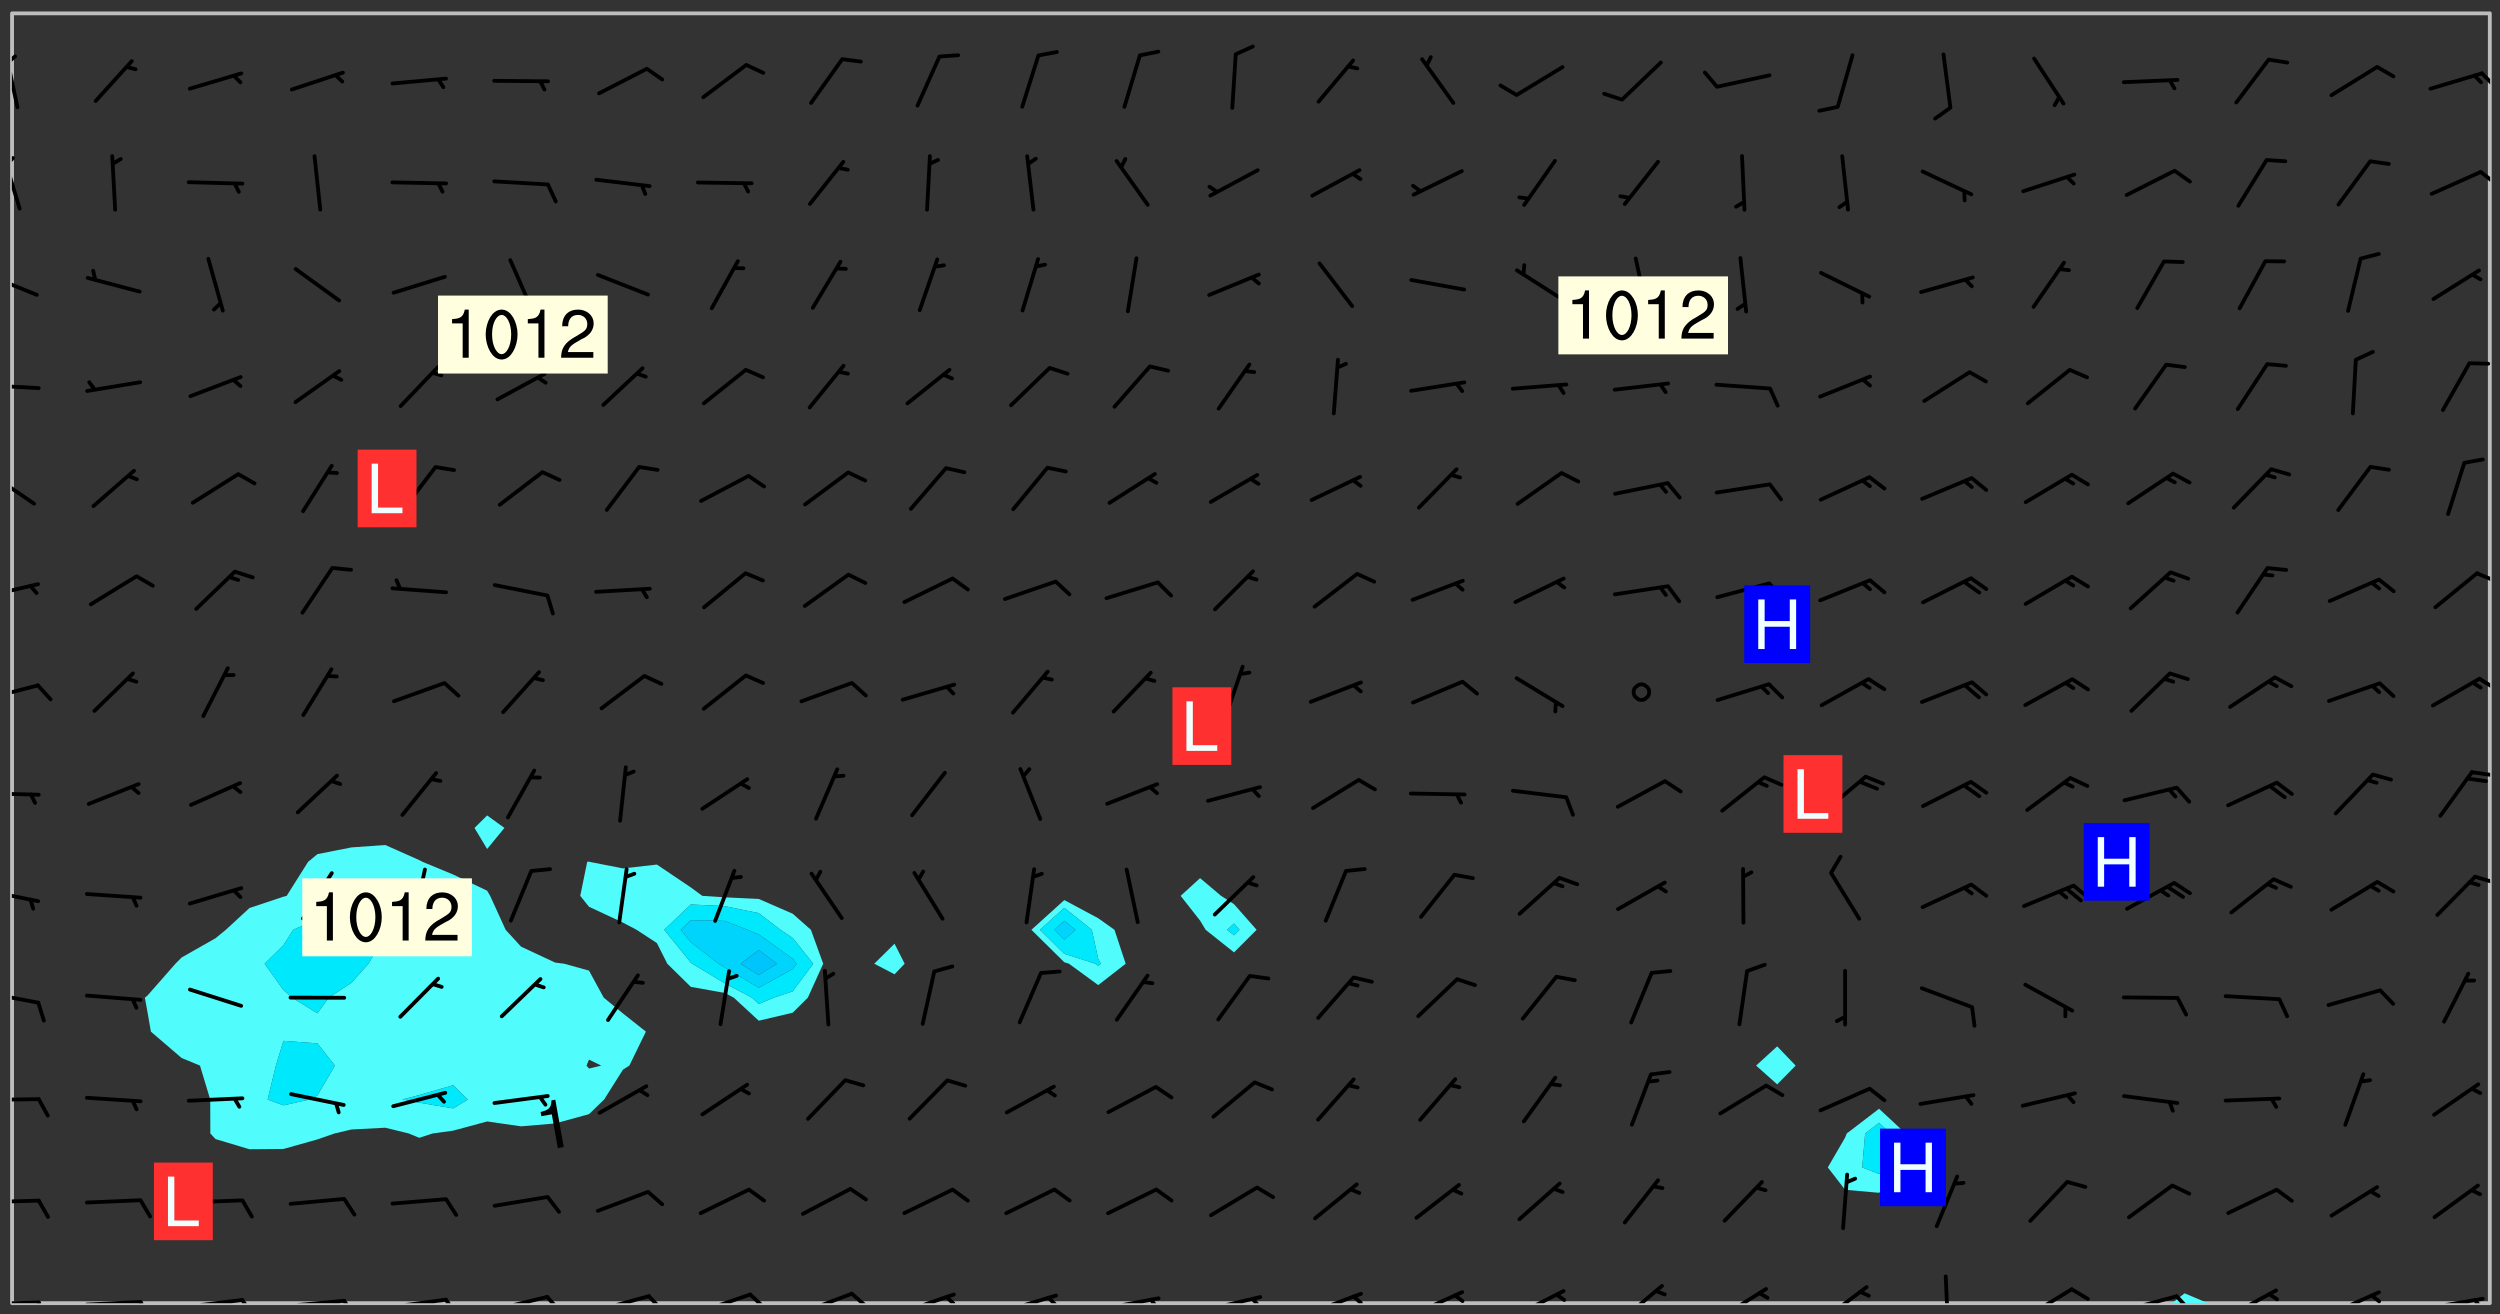 <svg xmlns="http://www.w3.org/2000/svg" role="img" xmlns:xlink="http://www.w3.org/1999/xlink" viewBox="142.45 309.95 326.84 171.84"><rect x="142.45" y="309.95" width="326.84" height="171.84" fill="#333333" stroke="none"/><defs><clipPath id="clip2"><path d="M 144 311.672 L 145 311.672 L 145 480.328 L 144 480.328 Z M 144 311.672"/></clipPath><clipPath id="clip3"><path d="M 144 311.672 L 468 311.672 L 468 480.328 L 144 480.328 Z M 144 311.672"/></clipPath><clipPath id="clip4"><path d="M 426 479 L 432 479 L 432 480.328 L 426 480.328 Z M 426 479"/></clipPath><clipPath id="clip5"><path d="M 467 311.672 L 468 311.672 L 468 480.328 L 467 480.328 Z M 467 311.672"/></clipPath><clipPath id="clip6"><path d="M 144 479 L 148 479 L 148 480.328 L 144 480.328 Z M 144 479"/></clipPath><clipPath id="clip7"><path d="M 147 479 L 149 479 L 149 480.328 L 147 480.328 Z M 147 479"/></clipPath><clipPath id="clip8"><path d="M 153 479 L 162 479 L 162 480.328 L 153 480.328 Z M 153 479"/></clipPath><clipPath id="clip9"><path d="M 160 479 L 163 479 L 163 480.328 L 160 480.328 Z M 160 479"/></clipPath><clipPath id="clip10"><path d="M 166 479 L 175 479 L 175 480.328 L 166 480.328 Z M 166 479"/></clipPath><clipPath id="clip11"><path d="M 173 479 L 176 479 L 176 480.328 L 173 480.328 Z M 173 479"/></clipPath><clipPath id="clip12"><path d="M 180 479 L 188 479 L 188 480.328 L 180 480.328 Z M 180 479"/></clipPath><clipPath id="clip13"><path d="M 187 479 L 190 479 L 190 480.328 L 187 480.328 Z M 187 479"/></clipPath><clipPath id="clip14"><path d="M 193 479 L 201 479 L 201 480.328 L 193 480.328 Z M 193 479"/></clipPath><clipPath id="clip15"><path d="M 200 479 L 203 479 L 203 480.328 L 200 480.328 Z M 200 479"/></clipPath><clipPath id="clip16"><path d="M 206 479 L 215 479 L 215 480.328 L 206 480.328 Z M 206 479"/></clipPath><clipPath id="clip17"><path d="M 213 479 L 216 479 L 216 480.328 L 213 480.328 Z M 213 479"/></clipPath><clipPath id="clip18"><path d="M 220 479 L 228 479 L 228 480.328 L 220 480.328 Z M 220 479"/></clipPath><clipPath id="clip19"><path d="M 227 479 L 230 479 L 230 480.328 L 227 480.328 Z M 227 479"/></clipPath><clipPath id="clip20"><path d="M 233 478 L 241 478 L 241 480.328 L 233 480.328 Z M 233 478"/></clipPath><clipPath id="clip21"><path d="M 240 478 L 243 478 L 243 480.328 L 240 480.328 Z M 240 478"/></clipPath><clipPath id="clip22"><path d="M 246 478 L 255 478 L 255 480.328 L 246 480.328 Z M 246 478"/></clipPath><clipPath id="clip23"><path d="M 253 478 L 256 478 L 256 480.328 L 253 480.328 Z M 253 478"/></clipPath><clipPath id="clip24"><path d="M 260 478 L 268 478 L 268 480.328 L 260 480.328 Z M 260 478"/></clipPath><clipPath id="clip25"><path d="M 265 479 L 268 479 L 268 480.328 L 265 480.328 Z M 265 479"/></clipPath><clipPath id="clip26"><path d="M 273 479 L 281 479 L 281 480.328 L 273 480.328 Z M 273 479"/></clipPath><clipPath id="clip27"><path d="M 279 479 L 281 479 L 281 480.328 L 279 480.328 Z M 279 479"/></clipPath><clipPath id="clip28"><path d="M 286 479 L 295 479 L 295 480.328 L 286 480.328 Z M 286 479"/></clipPath><clipPath id="clip29"><path d="M 292 479 L 294 479 L 294 480.328 L 292 480.328 Z M 292 479"/></clipPath><clipPath id="clip30"><path d="M 300 479 L 308 479 L 308 480.328 L 300 480.328 Z M 300 479"/></clipPath><clipPath id="clip31"><path d="M 305 479 L 308 479 L 308 480.328 L 305 480.328 Z M 305 479"/></clipPath><clipPath id="clip32"><path d="M 313 478 L 321 478 L 321 480.328 L 313 480.328 Z M 313 478"/></clipPath><clipPath id="clip33"><path d="M 319 479 L 321 479 L 321 480.328 L 319 480.328 Z M 319 479"/></clipPath><clipPath id="clip34"><path d="M 326 478 L 334 478 L 334 480.328 L 326 480.328 Z M 326 478"/></clipPath><clipPath id="clip35"><path d="M 332 479 L 334 479 L 334 480.328 L 332 480.328 Z M 332 479"/></clipPath><clipPath id="clip36"><path d="M 340 478 L 348 478 L 348 480.328 L 340 480.328 Z M 340 478"/></clipPath><clipPath id="clip37"><path d="M 345 478 L 348 478 L 348 480.328 L 345 480.328 Z M 345 478"/></clipPath><clipPath id="clip38"><path d="M 354 477 L 360 477 L 360 480.328 L 354 480.328 Z M 354 477"/></clipPath><clipPath id="clip39"><path d="M 367 478 L 374 478 L 374 480.328 L 367 480.328 Z M 367 478"/></clipPath><clipPath id="clip40"><path d="M 380 477 L 387 477 L 387 480.328 L 380 480.328 Z M 380 477"/></clipPath><clipPath id="clip41"><path d="M 396 476 L 398 476 L 398 480.328 L 396 480.328 Z M 396 476"/></clipPath><clipPath id="clip42"><path d="M 407 478 L 414 478 L 414 480.328 L 407 480.328 Z M 407 478"/></clipPath><clipPath id="clip43"><path d="M 413 478 L 416 478 L 416 480.328 L 413 480.328 Z M 413 478"/></clipPath><clipPath id="clip44"><path d="M 419 479 L 428 479 L 428 480.328 L 419 480.328 Z M 419 479"/></clipPath><clipPath id="clip45"><path d="M 426 479 L 429 479 L 429 480.328 L 426 480.328 Z M 426 479"/></clipPath><clipPath id="clip46"><path d="M 433 478 L 441 478 L 441 480.328 L 433 480.328 Z M 433 478"/></clipPath><clipPath id="clip47"><path d="M 438 478 L 441 478 L 441 480.328 L 438 480.328 Z M 438 478"/></clipPath><clipPath id="clip48"><path d="M 446 478 L 454 478 L 454 480.328 L 446 480.328 Z M 446 478"/></clipPath><clipPath id="clip49"><path d="M 452 479 L 454 479 L 454 480.328 L 452 480.328 Z M 452 479"/></clipPath><clipPath id="clip50"><path d="M 459 479 L 468 479 L 468 480.328 L 459 480.328 Z M 459 479"/></clipPath><clipPath id="clip51"><path d="M 465 479 L 468 479 L 468 480.328 L 465 480.328 Z M 465 479"/></clipPath><clipPath id="clip52"><path d="M 144 466 L 148 466 L 148 468 L 144 468 Z M 144 466"/></clipPath><clipPath id="clip53"><path d="M 144 453 L 148 453 L 148 454 L 144 454 Z M 144 453"/></clipPath><clipPath id="clip54"><path d="M 144 439 L 148 439 L 148 442 L 144 442 Z M 144 439"/></clipPath><clipPath id="clip55"><path d="M 144 426 L 148 426 L 148 429 L 144 429 Z M 144 426"/></clipPath><clipPath id="clip56"><path d="M 465 424 L 468 424 L 468 426 L 465 426 Z M 465 424"/></clipPath><clipPath id="clip57"><path d="M 144 413 L 148 413 L 148 415 L 144 415 Z M 144 413"/></clipPath><clipPath id="clip58"><path d="M 465 410 L 468 410 L 468 412 L 465 412 Z M 465 410"/></clipPath><clipPath id="clip59"><path d="M 144 399 L 148 399 L 148 402 L 144 402 Z M 144 399"/></clipPath><clipPath id="clip60"><path d="M 466 398 L 468 398 L 468 401 L 466 401 Z M 466 398"/></clipPath><clipPath id="clip61"><path d="M 144 386 L 148 386 L 148 389 L 144 389 Z M 144 386"/></clipPath><clipPath id="clip62"><path d="M 466 384 L 468 384 L 468 387 L 466 387 Z M 466 384"/></clipPath><clipPath id="clip63"><path d="M 144 371 L 148 371 L 148 377 L 144 377 Z M 144 371"/></clipPath><clipPath id="clip64"><path d="M 144 360 L 148 360 L 148 361 L 144 361 Z M 144 360"/></clipPath><clipPath id="clip65"><path d="M 144 345 L 148 345 L 148 349 L 144 349 Z M 144 345"/></clipPath><clipPath id="clip66"><path d="M 144 330 L 146 330 L 146 338 L 144 338 Z M 144 330"/></clipPath><clipPath id="clip67"><path d="M 144 330 L 145 330 L 145 332 L 144 332 Z M 144 330"/></clipPath><clipPath id="clip68"><path d="M 466 332 L 468 332 L 468 335 L 466 335 Z M 466 332"/></clipPath><clipPath id="clip69"><path d="M 144 316 L 145 316 L 145 325 L 144 325 Z M 144 316"/></clipPath><clipPath id="clip70"><path d="M 144 317 L 145 317 L 145 319 L 144 319 Z M 144 317"/></clipPath><clipPath id="clip71"><path d="M 466 319 L 468 319 L 468 322 L 466 322 Z M 466 319"/></clipPath><g id="surface1020" clip-path="url(#clip1)"><path fill="#fff" fill-opacity="0" fill-rule="evenodd" d="M 0 0 L 1000 0 L 1000 1000 L 0 1000 Z M 0 0"/><path fill="#d3d3d3" fill-opacity="0" fill-rule="evenodd" d="M162.152 355.867L161.918 356.16 161.977 356.395 162.094 356.566 162.27 356.801 162.562 357.148 162.676 357.207 162.793 357.035 162.852 356.801 163.027 356.625 163.492 356.449 164.191 356.449 164.426 356.742 164.715 357.559 164.773 357.734 164.949 357.965 165.301 358.199 166 358.898 166.172 359.074 166.406 359.422 166.641 359.832 166.93 360.414 167.34 360.879 167.57 361.113 167.805 361.289 167.922 361.52 168.098 361.812 168.27 362.977 168.27 363.211 168.328 363.5 168.387 363.617 168.504 363.734 168.852 364.145 168.969 364.316 169.145 364.492 169.32 364.727 169.438 364.898 169.609 365.25 169.668 365.484 169.902 365.891 170.137 365.832 169.961 366.008 169.902 366.938 169.32 366.938 169.086 366.824 168.738 366.938 168.621 367.055 168.562 367.348 168.504 367.523 168.387 367.695 167.922 367.988 167.863 368.223 167.805 368.336 167.805 368.98 167.863 369.152 167.863 369.562 167.922 369.621 167.922 370.027 167.98 370.434 168.098 370.609 168.156 370.668 168.387 371.309 168.328 371.602 168.328 372.301 168.27 372.883 168.27 373.117 168.211 373.348 168.156 373.699 168.156 375.621 168.211 375.738 168.637 375.738 168.27 375.855 168.246 376.207 169.137 377.375 170.879 377.914 172.219 378.273 172.219 378.812 172.309 379.621 172.844 380.336 174.363 380.605 175.254 380.52 175.344 381.684 175.879 381.863 177.039 381.684 179.094 380.699 180.254 380.336 182.133 380.16 183.828 379.98 183.648 380.699 182.133 380.785 180.883 380.875 180.078 381.145 179.004 381.953 179.273 382.672 179.809 383.57 179.629 384.195 179.363 385.004 179.629 386.082 180.254 386.98 181.059 387.16 182.309 386.98 182.043 387.703 182.141 388.207 182.195 388.5 182.195 388.672 182.254 388.965 182.254 389.371 182.43 389.488 182.781 389.605 183.188 389.605 183.48 389.43 183.594 389.312 183.652 389.195 183.77 388.965 183.828 388.789 184.18 388.324 184.41 388.148 184.586 388.09 184.762 388.148 184.82 388.324 184.938 389.312 184.992 389.781 185.051 389.953 185.168 390.188 185.344 390.246 186.16 390.305 186.449 390.305 186.566 390.539 186.625 390.945 186.684 391.297 186.684 392.402 186.801 392.695 186.918 393.043 187.207 393.742 187.383 394.094 187.965 394.848 188.316 395.023 188.488 395.082 188.957 395.316 189.598 395.781 189.945 396.016 190.238 396.191 190.531 396.246 190.762 396.309 191.578 396.656 191.871 396.832 191.984 397.004 192.336 397.355 192.453 397.531 192.977 398.172 192.977 398.461 193.035 398.812 193.035 399.16 193.094 399.512 193.152 399.801 193.27 399.859 193.441 399.918 193.617 399.918 194.199 400.152 194.375 400.27 194.551 400.559 194.727 400.793 194.84 401.027 195.133 401.258 195.25 401.375 195.25 401.785 195.309 401.84 195.598 402.074 195.832 402.191 195.891 402.309 196.008 402.48 196.066 402.598 196.297 402.832 196.355 403.008 196.59 403.066 196.707 403.125 196.59 403.238 196.531 403.355 196.531 403.473 196.414 403.766 196.297 404.055 196.297 404.637 196.473 404.754 196.59 404.812 196.648 404.93 196.766 405.047 196.879 405.105 197.055 405.453 197.113 405.805 197.172 406.211 197.172 406.387 197.113 406.562 196.996 407.262 196.996 407.434 197.113 407.609 197.406 407.902 197.812 407.902 197.988 408.02 198.105 408.191 198.223 408.484 198.223 408.719 197.695 408.719 197.465 408.484 197.23 408.484 197.055 408.543 196.996 409.242 197.055 409.59 197.172 409.766 197.348 410.176 197.465 410.406 197.754 410.875 197.93 410.93 198.453 410.93 198.688 410.988 199.445 411.629 199.504 411.922 199.504 412.156 199.562 412.215 199.793 412.562 199.793 412.914 199.676 413.086 199.676 413.379 199.969 413.668 200.262 413.844 200.434 413.902 200.727 414.078 201.02 414.195 201.602 414.602 201.891 414.836 202.184 415.012 202.402 415.172 202.418 415.184 202.648 415.359 203.289 415.883 203.465 416.117 203.582 416.293 203.758 416.469 203.871 416.641 203.871 417.281 203.988 417.457 204.457 417.574 205.039 417.691 205.273 417.75 205.504 417.863 205.797 417.98 205.91 418.039 206.496 418.391 206.785 418.562 206.961 418.625 207.137 418.68 207.312 418.738 208.012 419.09 208.301 419.266 208.535 419.32 208.824 419.496 209.059 419.613 209.699 420.02 209.992 420.137 210.164 420.195 210.398 420.254 210.809 420.312 211.039 420.371 211.273 420.488 211.332 420.66 210.922 420.836 211.391 420.895 211.449 421.188 211.562 421.422 211.738 421.477 211.973 421.535 212.148 421.594 212.555 421.711 213.195 421.945 213.312 422.117 213.371 422.352 213.371 422.527 213.312 422.645 213.254 423.051 213.488 423.285 213.605 423.344 213.953 423.461 214.594 423.691 214.77 423.809 215.059 423.926 215.234 424.102 215.469 424.566 216.051 425.672 216.227 425.848 216.574 426.023 216.75 426.141 217.102 426.258 218.148 426.781 218.383 426.84 218.848 426.953 219.141 427.012 219.605 427.188 220.363 427.77 220.598 428.004 220.945 428.469 221.121 428.645 221.41 428.879 222.227 429.578 222.52 429.754 222.809 430.043 223.102 430.219 223.395 430.508 224.09 431.148 224.266 431.324 224.559 431.559 224.848 431.793 225.316 432.082 225.957 432.664 226.305 432.898 226.539 433.191 226.887 433.539 227.238 434.004 228.172 434.996 228.52 435.402 228.637 435.578 228.871 435.637 228.984 435.754 229.629 435.93 229.859 436.043 230.094 436.102 230.387 436.277 230.617 436.395 231.551 437.094 231.957 437.5 232.191 437.676 232.598 437.852 232.832 437.969 233.648 438.316 233.996 438.551 234.23 438.668 234.523 438.957 234.754 439.074 235.512 439.426 235.863 439.598 236.094 439.656 236.387 439.773 236.621 439.832 237.492 440.008 238.309 440.008 238.777 440.238 238.949 440.297 239.824 440.996 240.289 441.113 240.582 441.172 240.758 441.23 240.988 441.289 241.457 441.348 241.805 441.406 242.156 441.465 242.562 441.523 242.855 441.523 243.027 441.582 243.027 441.812 243.203 441.988 243.496 441.988 243.844 442.047 244.195 442.105 244.895 442.223 245.535 442.223 246 441.988 246.293 441.812 246.465 441.695 246.875 441.523 247.164 441.348 248.098 440.883 248.566 440.59 249.09 440.297 249.555 440.125 250.02 439.949 251.07 439.484 251.359 439.367 251.77 439.25 252.059 439.133 252.586 438.957 254.102 438.258 254.684 437.91 254.973 437.852 255.266 437.793 255.613 437.676 256.488 437.445 256.84 437.328 256.953 437.328 257.188 437.27 258.062 437.035 258.297 436.977 259.109 436.977 259.461 436.918 260.277 436.801 260.449 436.742 260.801 436.688 261.094 436.629 261.324 436.57 262.141 436.395 262.316 436.336 262.664 436.336 262.898 436.277 263.363 436.16 264.121 435.988 264.355 435.93 264.703 435.93 265.113 435.812 265.402 435.754 266.688 435.695 266.977 435.695 267.387 435.637 267.617 435.578 267.793 435.578 268.668 435.461 269.074 435.461 269.484 435.344 269.832 435.344 270.184 435.23 271.055 435.172 272.805 435.172 273.852 435.461 274.262 435.578 274.551 435.695 274.902 435.812 275.191 435.93 276.242 436.102 276.531 436.16 276.824 436.16 277.117 436.219 277.289 436.277 277.699 436.336 277.871 436.395 277.988 436.453 278.105 436.453 278.223 436.512 278.574 436.57 278.688 436.57 279.098 436.637 281.02 437.031 282.945 437.426 284.465 437.875 286.16 438.594 288.305 439.398 289.91 438.68 291.34 437.875 292.5 436.797 293.75 436.348 296.785 435.629 298.66 435.27 300.805 433.922 303.039 432.668 305.539 431.41 307.234 430.961 309.02 430.781 310.18 430.512 310.805 431.051 312.145 430.781 312.859 429.793 313.844 428.449 314.289 428.27 315.094 427.91 316.969 427.371 318.754 426.922 320.004 426.652 321.164 426.562 322.863 426.473 324.824 426.203 326.074 426.113 326.613 426.113 327.238 426.023 328.129 426.023 330.273 425.844 332.684 425.664 335.273 425.574 336.969 425.754 338.578 425.844 340.008 426.203 341.168 426.922 343.043 427.91 344.203 429.438 344.469 430.152 345.098 430.242 345.453 431.141 345.988 431.68 346.523 433.207 347.598 433.566 348.133 433.566 347.328 434.102 347.418 435.809 348.133 438.504 349.023 439.309 349.918 440.297 350.633 441.555 352.418 442.094 353.938 441.914 354.293 443.258 355.902 442.453 356.883 441.914 357.152 442.184 357.469 441.969 357.688 441.824 358.488 442.273 358.938 441.914 359.293 441.914 359.828 441.645 360.367 440.926 360.902 440.656 361.527 439.668 362.688 440.117 363.527 440.488 364.922 441.105 366.617 440.926 368.223 440.926 370.008 441.016 370.188 439.309 370.723 437.965 371.527 438.234 372.02 439.082 372.422 439.488 372.332 440.027 372.332 440.387 373.047 440.836 373.758 440.566 375.188 440.566 375.547 441.555 375.992 442.812 376.707 444.156 377.957 444.785 379.652 445.414 380.367 445.234 380.547 444.695 381.527 444.605 381.977 444.965 382.062 446.223 381.797 446.852 381.262 447.031 381.262 447.57 381.977 448.555 382.242 449.094 383.227 450.082 384.027 451.16 383.762 451.52 383.672 452.418 383.047 454.75 382.691 456.816 382.602 458.609 382.422 459.328 382.332 459.867 382.332 461.305 381.352 463.188 380.992 464.895 380.457 465.793 379.652 466.961 379.387 467.5 381.441 468.754 381.527 469.113 381.172 469.652 381.082 469.473 381.082 470.281 381.172 471.719 380.727 472.434 379.652 472.527 379.387 473.242 379.922 474.141 380.727 474.859 381.887 475.668 383.227 475.938 383.672 476.297 383.316 476.746 381.527 476.656 380.277 476.207 379.562 475.488 378.938 475.398 378.762 478.988 378.574 480.297 467.934 480.297 467.934 311.703 412.664 311.703 412.664 360.785 413.426 360.91 416.715 361.453 418.738 364.289 418.738 367.043 421.09 367.375 423.438 367.707 427.488 367.707 426.109 371.867 424.086 372.574 422.062 373.277 421.52 373.621 418.926 375.238 418.738 375.355 416.715 373.277 415.984 370.535 413.312 368.457 411.938 364.957 411.871 364.875 409.914 362.203 412.664 360.785 412.664 311.703 294.422 311.703 294.422 403.117 294.539 403.148 294.672 403.16 294.746 403.234 294.852 403.281 294.941 403.34 295.027 403.398 295.117 403.457 295.414 403.754 295.473 403.844 295.504 403.961 295.531 404.078 295.547 404.215 295.516 404.332 295.457 404.422 295.398 404.508 295.355 404.613 295.309 404.715 295.281 404.836 295.281 404.98 295.457 405.25 295.605 405.398 295.68 405.484 295.754 405.559 295.797 405.664 295.859 405.754 295.918 405.84 295.961 405.945 296.02 406.035 296.066 406.137 296.109 406.242 296.168 406.328 296.285 406.508 296.359 406.582 296.422 406.668 296.48 406.758 296.523 406.863 296.582 406.953 296.641 407.039 296.703 407.129 296.762 407.219 296.805 407.32 296.922 407.5 296.996 407.574 297.055 407.66 297.129 407.734 297.219 407.793 297.324 407.84 297.473 407.84 297.605 407.824 297.738 407.84 297.84 407.793 297.914 407.719 297.961 407.617 297.945 407.484 297.945 407.336 297.898 407.23 297.871 407.113 297.824 407.012 297.797 406.891 297.754 406.789 297.691 406.699 297.648 406.598 297.605 406.492 297.574 406.375 297.559 406.242 297.547 406.105 297.633 406.047 297.691 405.961 297.812 405.93 297.855 406.035 297.871 406.168 297.871 406.285 297.93 406.387 297.988 406.477 298.078 406.535 298.227 406.684 298.285 406.773 298.328 406.879 298.316 406.98 298.402 407.039 298.508 407.086 298.594 407.145 298.684 407.203 298.758 407.277 298.641 407.305 298.535 407.352 298.449 407.41 298.375 407.484 298.316 407.574 298.254 407.66 298.227 407.781 298.18 407.883 298.137 407.988 298.105 408.105 298.094 408.238 298.078 408.371 298.078 408.52 298.105 408.637 298.152 408.742 298.195 408.844 298.254 408.934 298.328 409.008 298.418 409.066 298.492 409.141 298.582 409.199 298.641 409.289 298.684 409.395 298.73 409.496 298.848 409.527 298.98 409.543 299.129 409.543 299.246 409.512 299.352 409.555 299.395 409.66 299.441 409.762 299.469 409.883 299.5 410 299.527 410.117 299.559 410.238 299.586 410.355 299.691 410.398 299.793 410.445 299.926 410.43 300.074 410.578 300.137 410.664 300.211 410.738 300.281 410.812 300.371 410.875 300.477 410.918 300.578 410.961 300.695 410.992 300.832 411.008 300.949 410.977 301.023 410.902 301.051 410.785 301.039 410.652 301.008 410.531 300.98 410.414 301.023 410.309 301.141 410.309 301.23 410.371 301.348 410.398 301.496 410.398 301.629 410.414 301.777 410.414 301.91 410.43 302.043 410.414 302.191 410.414 302.324 410.398 302.457 410.387 302.594 410.398 302.711 410.371 302.844 410.355 303.035 410.297 302.977 410.473 302.961 410.605 302.934 410.727 302.918 410.859 302.859 410.945 302.727 410.961 302.621 411.008 302.516 411.051 302.398 411.082 302.281 411.109 302.016 411.141 301.867 411.141 301.734 411.156 301.66 411.23 301.719 411.316 301.867 411.465 301.984 411.645 302.059 411.715 302.148 411.777 302.238 411.836 302.324 411.895 302.414 411.953 302.516 411.996 302.621 412.059 302.727 412.102 302.812 412.16 302.918 412.207 303.02 412.25 303.199 412.367 303.258 412.457 303.215 412.559 303.168 412.664 303.184 412.797 303.406 413.02 303.465 413.109 303.508 413.211 303.539 413.332 303.582 413.434 303.598 413.566 303.629 413.684 303.641 413.82 303.672 413.938 303.82 414.086 303.922 414.129 304.027 414.172 304.145 414.203 304.277 414.219 304.414 414.234 304.531 414.234 304.648 414.203 304.738 414.145 304.781 414.039 304.828 413.938 304.871 413.832 304.902 413.715 304.914 413.582 304.914 413.434 304.902 413.301 304.887 413.168 304.855 413.051 304.812 412.945 304.766 412.84 304.723 412.738 304.68 412.633 304.664 412.5 304.68 412.367 304.707 412.25 304.738 412.133 304.766 412.012 304.812 411.91 304.902 411.852 304.988 411.789 305.062 411.715 305.152 411.656 305.375 411.434 305.434 411.348 305.508 411.273 305.625 411.094 305.684 411.008 305.684 410.859 305.609 410.785 305.508 410.738 305.402 410.695 305.301 410.652 305.242 410.562 305.195 410.457 305.168 410.34 305.258 410.281 305.375 410.25 305.477 410.207 305.656 410.09 305.805 409.941 305.816 409.809 305.805 409.703 305.715 409.645 305.582 409.66 305.434 409.66 305.301 409.676 305.168 409.66 305.047 409.629 304.961 409.57 304.887 409.496 304.828 409.406 304.766 409.32 304.648 409.141 304.59 409.055 304.621 408.934 304.707 408.875 304.828 408.844 304.887 408.758 304.887 408.637 304.855 408.52 304.797 408.43 304.738 408.344 304.691 408.238 304.664 408.121 304.648 407.988 304.707 407.898 304.781 407.824 304.871 407.766 304.988 407.586 305.062 407.512 305.121 407.426 305.27 407.277 305.391 407.246 305.523 407.23 305.656 407.246 305.73 407.32 305.773 407.426 305.789 407.559 305.758 407.676 305.641 407.707 305.508 407.719 305.359 407.867 305.316 407.973 305.27 408.074 305.242 408.195 305.211 408.312 305.211 408.461 305.242 408.578 305.285 408.684 305.344 408.773 305.418 408.844 305.492 408.918 305.609 408.949 305.73 408.977 305.848 408.949 305.98 408.934 306.098 408.934 306.188 408.992 306.262 409.066 306.309 409.172 306.367 409.258 306.469 409.305 306.602 409.32 306.707 409.363 306.793 409.422 306.781 409.527 306.707 409.602 306.527 409.719 306.469 409.809 306.379 409.867 306.309 409.941 306.234 410.016 306.172 410.105 306.145 410.223 306.129 410.355 306.145 410.488 306.129 410.621 306.129 410.77 306.145 410.902 306.172 411.02 306.203 411.141 306.277 411.215 306.367 411.273 306.453 411.332 306.543 411.391 306.66 411.422 306.66 411.508 306.559 411.555 306.469 411.613 306.203 411.645 306.086 411.672 305.938 411.672 305.832 411.715 305.73 411.762 305.672 411.852 305.609 412.086 305.598 412.219 305.566 412.34 305.551 412.473 305.551 412.766 305.539 412.898 305.551 413.035 305.566 413.168 305.699 413.184 305.832 413.195 305.953 413.227 306.039 413.285 306.113 413.359 306.16 413.465 306.203 413.566 306.219 413.699 306.219 414.145 306.203 414.277 306.203 414.723 306.234 414.988 306.262 415.105 306.277 415.238 306.309 415.355 306.395 415.566 306.426 415.832 306.426 415.98 306.395 416.098 306.367 416.215 306.336 416.336 306.309 416.453 306.277 416.57 306.246 416.691 306.234 416.824 306.219 416.957 306.309 417.016 306.426 416.984 306.527 417 306.574 417.105 306.543 417.371 306.543 417.812 306.5 417.918 306.453 418.023 306.41 418.125 306.367 418.23 306.309 418.316 306.277 418.438 306.234 418.555 306.203 418.672 306.188 418.805 306.203 418.938 306.262 419.027 306.367 419.074 306.453 419.133 306.512 419.219 306.5 419.355 306.469 419.473 306.426 419.574 306.426 420.02 306.41 420.152 306.41 420.301 306.379 420.418 306.336 420.523 306.309 420.641 306.262 420.746 306.219 420.848 306.188 420.969 306.16 421.086 306.129 421.219 306.098 421.336 306.07 421.453 306.027 421.559 305.996 421.676 305.965 421.797 305.953 421.93 305.938 422.062 305.938 422.359 305.965 422.477 305.965 422.625 306.012 423.023 306.039 423.141 306.098 423.23 306.219 423.262 306.367 423.262 306.5 423.246 306.559 423.336 306.559 423.453 306.5 423.543 306.41 423.602 306.309 423.645 306.203 423.691 306.113 423.75 306.027 423.809 305.891 423.824 305.773 423.793 305.641 423.777 305.539 423.824 305.477 423.91 305.465 424.047 305.449 424.18 305.418 424.297 305.391 424.414 305.375 424.547 305.344 424.668 305.344 424.965 305.359 425.098 305.391 425.215 305.391 425.363 305.402 425.496 305.402 425.645 305.375 425.762 305.328 425.863 305.301 425.984 305.27 426.102 305.211 426.191 305.137 426.266 305.035 426.309 304.93 426.355 304.812 426.383 304.691 426.414 304.59 426.367 304.648 426.281 304.754 426.234 304.781 426.117 304.812 426 304.84 425.879 304.871 425.762 304.871 425.613 304.887 425.48 304.855 425.363 304.812 425.258 304.707 425.273 304.633 425.348 304.531 425.391 304.441 425.453 304.367 425.527 304.324 425.629 304.309 425.762 304.277 425.879 304.25 426 304.219 426.117 304.191 426.234 304.16 426.355 304.133 426.473 304.102 426.59 304.059 426.695 303.969 426.754 303.879 426.754 303.762 426.723 303.73 426.637 303.746 426.5 303.715 426.383 303.715 426.234 303.703 426.102 303.703 425.953 303.641 425.719 303.613 425.598 303.57 425.496 303.523 425.391 303.465 425.305 303.406 425.215 303.363 425.109 303.301 425.023 303.152 424.875 303.082 424.801 302.977 424.754 302.871 424.711 302.77 424.668 302.473 424.371 302.383 424.297 302.297 424.238 302.191 424.195 302.102 424.133 302.016 424.074 301.91 424.031 301.82 423.973 301.734 423.91 301.66 423.84 301.555 423.793 301.469 423.734 301.363 423.691 301.273 423.629 301.172 423.586 301.066 423.543 300.98 423.484 300.875 423.438 300.77 423.395 300.668 423.348 300.578 423.289 300.477 423.246 300.371 423.203 300.281 423.141 300.164 423.113 300.031 423.098 299.898 423.113 299.75 423.113 299.617 423.129 299.5 423.098 299.41 423.039 299.336 422.965 299.246 422.906 299.145 422.859 298.996 422.859 298.875 422.832 298.773 422.789 298.699 422.715 298.582 422.535 298.492 422.477 298.391 422.434 298.301 422.371 298.195 422.328 298.105 422.27 298.02 422.211 297.914 422.164 297.855 422.078 297.797 421.988 297.754 421.883 297.707 421.781 297.633 421.707 297.547 421.648 297.473 421.574 297.383 421.516 297.16 421.293 297.117 421.188 297.086 420.922 297.191 420.879 297.336 420.879 297.441 420.922 297.516 420.996 297.605 421.055 297.691 421.113 297.797 421.16 297.887 421.219 298.035 421.367 298.105 421.441 298.254 421.59 298.316 421.676 298.391 421.75 298.477 421.809 298.551 421.883 298.641 421.945 298.73 422.004 298.816 422.062 299.086 422.238 299.188 422.285 299.293 422.328 299.395 422.371 299.441 422.297 299.5 422.211 299.574 422.137 299.645 422.062 299.75 422.105 299.824 422.18 299.883 422.27 299.926 422.371 299.973 422.477 300.016 422.582 300.137 422.609 300.254 422.582 300.328 422.492 300.371 422.387 300.43 422.297 300.504 422.223 300.609 422.18 300.727 422.152 300.859 422.164 300.949 422.223 301.098 422.371 301.156 422.461 301.199 422.566 301.246 422.668 301.289 422.773 301.332 422.875 301.438 422.922 301.543 422.965 301.676 422.98 301.762 422.922 301.82 422.832 301.895 422.758 302 422.715 302.117 422.742 302.223 422.789 302.324 422.832 302.43 422.875 302.531 422.922 302.711 423.039 302.711 423.156 302.695 423.289 302.711 423.422 302.727 423.559 302.785 423.645 302.887 423.691 303.008 423.719 303.125 423.75 303.273 423.75 303.391 423.719 303.449 423.629 303.629 423.512 303.688 423.422 303.762 423.348 303.82 423.262 303.938 423.082 304.117 422.965 304.234 422.996 304.324 423.055 304.367 423.129 304.352 423.262 304.352 423.379 304.441 423.438 304.59 423.438 304.723 423.422 304.855 423.41 305.121 423.379 305.227 423.336 305.344 423.305 305.465 423.277 305.539 423.203 305.609 423.129 305.672 423.039 305.656 422.934 305.609 422.832 305.508 422.789 305.402 422.773 305.285 422.801 305.02 422.832 304.871 422.832 304.797 422.758 304.707 422.699 304.59 422.668 304.473 422.641 304.34 422.625 304.191 422.625 304.059 422.641 303.762 422.641 303.656 422.594 303.508 422.445 303.465 422.344 303.406 422.254 303.629 422.031 303.715 421.973 303.82 421.93 303.938 421.898 304.07 421.883 304.203 421.898 304.34 421.914 304.441 421.957 304.574 421.945 304.664 421.883 304.766 421.84 304.828 421.75 304.781 421.648 304.691 421.59 304.574 421.559 304.473 421.516 304.414 421.426 304.352 421.336 304.352 421.219 304.367 421.086 304.473 421.039 304.547 420.969 304.547 420.848 304.457 420.789 304.426 420.672 304.516 420.613 304.59 420.539 304.633 420.434 304.691 420.344 304.738 420.242 304.754 420.109 304.754 419.961 304.707 419.855 304.664 419.754 304.574 419.695 304.441 419.68 304.34 419.637 304.203 419.621 304.086 419.59 303.641 419.59 303.508 419.574 303.375 419.562 303.242 419.547 303.125 419.516 302.977 419.516 302.844 419.5 302.711 419.488 302.445 419.457 302.324 419.414 302.238 419.355 302.164 419.281 302.164 419.133 302.176 419 302.281 418.953 302.383 418.91 302.516 418.895 302.668 418.895 302.801 418.879 303.094 418.879 303.215 418.91 303.316 418.953 303.406 419.012 303.641 419.074 303.762 419.027 303.852 418.969 303.953 418.926 304.086 418.91 304.191 418.953 304.293 419 304.426 419.012 304.547 418.984 304.691 418.984 304.812 418.953 304.93 418.926 305.035 418.879 305.109 418.805 305.195 418.746 305.344 418.598 305.402 418.512 305.449 418.406 305.477 418.289 305.492 418.184 305.391 418.141 305.301 418.082 305.184 418.051 305.078 418.008 304.988 417.945 304.914 417.859 304.84 417.785 304.738 417.742 304.633 417.695 304.531 417.652 304.473 417.562 304.426 417.461 304.34 417.25 304.277 417.164 304.219 417.074 304.145 417 304.059 416.941 303.789 416.941 303.672 416.973 303.582 417.031 303.48 417.074 303.348 417.09 303.242 417.074 303.215 416.957 303.152 416.867 303.035 416.836 302.934 416.793 302.785 416.645 302.754 416.527 302.738 416.422 302.812 416.348 302.992 416.23 303.109 416.203 303.227 416.172 303.363 416.188 303.465 416.23 303.57 416.273 303.672 416.32 303.777 416.363 303.895 416.395 304.027 416.41 304.145 416.438 304.277 416.453 304.383 416.438 304.473 416.379 304.398 416.305 304.293 416.262 304.219 416.188 304.145 416.098 303.996 415.949 303.91 415.891 303.82 415.832 303.746 415.758 303.656 415.699 303.555 415.652 303.434 415.625 303.332 415.578 303.227 415.535 303.109 415.504 303.008 415.461 302.887 415.43 302.738 415.43 302.621 415.461 302.516 415.504 302.43 415.566 302.25 415.684 302.164 415.742 302.074 415.801 301.969 415.848 301.883 415.906 301.777 415.949 301.676 415.992 301.57 416.039 301.496 416.113 301.438 416.203 301.379 416.289 301.332 416.395 301.273 416.48 301.199 416.555 301.066 416.543 300.949 416.512 300.832 416.512 300.758 416.586 300.668 416.645 300.594 416.719 300.504 416.777 300.418 416.836 300.312 416.883 300.211 416.926 300.074 416.941 299.973 416.898 299.824 416.75 299.719 416.703 299.633 416.703 299.527 416.75 299.426 416.793 299.305 416.824 299.188 416.793 299.113 416.719 299.113 416.602 299.145 416.48 299.219 416.41 299.277 416.32 299.352 416.246 299.469 416.215 299.574 416.172 299.867 416.172 300 416.156 300.137 416.141 300.238 416.098 300.328 416.039 300.43 415.992 300.52 415.934 300.652 415.922 300.742 415.98 300.875 415.992 300.965 415.934 301.051 415.875 301.156 415.832 301.246 415.773 301.332 415.711 301.422 415.652 301.57 415.504 301.629 415.418 301.688 415.328 301.793 415.285 301.926 415.27 302.043 415.297 302.164 415.328 302.223 415.27 302.281 415.18 302.312 414.914 302.34 414.797 302.445 414.809 302.578 414.824 302.68 414.781 302.77 414.723 302.828 414.633 302.902 414.559 302.961 414.469 303.008 414.367 303.02 414.234 303.008 414.102 302.961 413.996 302.812 413.848 302.754 413.758 302.695 413.672 302.652 413.566 302.652 413.121 302.668 412.988 302.668 412.84 302.68 412.707 302.621 412.648 302.531 412.707 302.43 412.664 302.25 412.547 302.164 412.488 302.102 412.398 302.043 412.309 301.969 412.234 301.883 412.176 301.762 412.207 301.66 412.219 301.555 412.266 301.469 412.324 301.363 412.367 301.215 412.516 301.125 412.574 301.039 412.633 300.949 412.695 300.844 412.738 300.711 412.754 300.711 412.633 300.816 412.59 300.934 412.559 301.008 412.488 301.051 412.383 301.051 412.234 301.023 412.117 300.875 411.969 300.742 411.953 300.594 411.953 300.477 411.984 300.371 412.027 300.27 412.07 300.18 412.133 300.062 412.16 299.988 412.086 300 411.953 299.957 411.852 299.914 411.746 299.824 411.688 299.707 411.715 299.586 411.746 299.469 411.777 299.367 411.82 299.246 411.852 299.145 411.895 299.039 411.938 298.949 411.996 298.848 412.012 298.848 411.895 298.863 411.762 298.805 411.672 298.73 411.715 298.582 411.863 298.523 411.953 298.449 412.027 298.402 412.133 298.359 412.234 298.285 412.309 298.227 412.398 298.152 412.473 298.094 412.559 298.02 412.633 297.93 412.695 297.855 412.766 297.781 412.84 297.68 412.855 297.547 412.871 297.441 412.828 297.441 412.707 297.59 412.559 297.633 412.457 297.691 412.367 297.738 412.266 297.781 412.16 297.84 412.07 297.871 411.953 297.914 411.852 297.945 411.73 297.973 411.613 298.02 411.508 298.062 411.406 298.105 411.301 298.18 411.23 298.27 411.168 298.359 411.109 298.461 411.066 298.758 411.066 299.023 411.035 299.129 410.992 299.055 410.918 298.938 410.887 298.832 410.844 298.742 410.785 298.641 410.738 298.551 410.68 298.449 410.637 298.344 410.594 298.254 410.531 298.168 410.473 298.062 410.43 297.961 410.387 297.84 410.355 297.723 410.324 297.621 410.281 297.5 410.25 297.398 410.207 297.309 410.148 297.266 410.043 297.25 409.91 297.352 409.867 297.484 409.852 297.621 409.867 297.754 409.852 297.855 409.809 297.914 409.719 297.93 409.613 297.84 409.555 297.766 409.48 297.664 409.438 297.574 409.379 297.426 409.23 297.383 409.125 297.367 408.992 297.367 408.699 297.309 408.609 297.219 408.551 297.145 408.477 297.102 408.371 297.07 408.254 297.012 408.164 296.938 408.09 296.82 408.062 296.746 407.988 296.656 407.93 296.566 407.867 296.48 407.809 296.406 407.734 296.348 407.648 296.301 407.543 296.215 407.484 296.066 407.336 295.871 407.277 295.738 407.293 295.637 407.336 295.562 407.41 295.516 407.512 295.473 407.617 295.414 407.707 295.355 407.793 295.059 408.09 294.969 408.148 294.883 408.148 294.82 408.062 294.777 407.957 294.809 407.84 294.867 407.75 294.895 407.633 294.883 407.5 294.793 407.438 294.688 407.484 294.57 407.512 294.453 407.543 294.184 407.719 294.082 407.766 293.965 407.793 293.859 407.84 293.77 407.898 293.668 407.941 293.609 407.855 293.562 407.75 293.578 407.617 293.625 407.512 293.695 407.438 293.77 407.367 293.828 407.277 293.828 407.129 293.785 407.023 293.547 407.023 293.445 407.07 293.414 407.188 293.387 407.305 293.355 407.426 293.281 407.469 293.148 407.484 293.074 407.438 293.031 407.336 292.988 407.23 292.941 407.129 292.898 407.023 292.777 407.055 292.676 407.098 292.543 407.113 292.426 407.145 292.32 407.188 292.23 407.246 292.129 407.293 292.008 407.32 291.875 407.336 291.773 407.293 291.715 407.203 291.668 407.098 291.625 406.996 291.582 406.891 291.582 406.773 291.641 406.684 291.727 406.625 291.906 406.508 292.008 406.461 292.113 406.418 292.219 406.359 292.32 406.316 292.41 406.254 292.512 406.211 292.617 406.152 292.719 406.105 292.809 406.047 292.914 406.004 293.016 405.961 293.105 405.898 293.207 405.855 293.344 405.84 293.461 405.871 293.562 405.914 293.684 405.945 293.785 405.988 293.891 406.035 293.992 406.078 294.098 406.121 294.199 406.168 294.305 406.211 294.406 406.254 294.512 406.301 294.598 406.359 294.703 406.402 294.82 406.434 294.926 406.477 295.027 406.523 295.117 406.582 295.223 406.625 295.324 406.668 295.43 406.715 295.547 406.742 295.648 406.789 295.77 406.816 295.918 406.816 296.004 406.758 296.02 406.656 296.078 406.566 296.051 406.449 295.977 406.375 295.859 406.195 295.785 406.121 295.695 406.047 295.516 405.93 295.43 405.871 295.324 405.828 295.223 405.781 294.953 405.605 294.895 405.516 294.82 405.441 294.762 405.352 294.719 405.25 294.688 405.133 294.672 404.996 294.672 404.434 294.66 404.301 294.645 404.168 294.613 404.051 294.598 403.918 294.586 403.785 294.555 403.664 294.332 403.441 294.273 403.355 294.258 403.25 294.289 403.133 294.422 403.117 294.422 311.703 172.992 311.703 172.992 313.156 172.934 313.391 172.582 314.441 172.41 314.965 172.293 315.312 172.117 315.723 172 315.895 171.766 316.188 171.535 316.246 171.184 316.246 171.066 316.305 170.836 316.711 170.836 317.004 170.953 317.18 171.184 317.41 171.301 317.645 171.941 318.402 172.234 318.867 172.41 319.102 172.641 319.453 172.875 319.801 173.516 320.617 173.691 321.082 173.863 321.492 173.98 322.188 174.156 322.656 174.273 324.055 174.332 324.52 174.332 325.395 174.449 326.441 174.449 331.223 174.391 331.688 174.039 332.969 173.863 333.492 173.75 333.902 173.398 334.832 172.934 336 172.699 336.582 172.582 336.758 172.41 337.105 172.234 337.512 171.883 338.328 171.824 338.621 171.711 338.914 171.594 339.203 171.535 339.379 171.418 340.254 171.359 340.66 171.301 340.777 171.242 340.953 171.184 341.125 170.953 341.652 170.836 341.824 170.836 342.059 170.719 342.293 170.66 342.465 170.484 343.051 170.484 343.34 170.426 343.516 170.426 343.809 170.367 343.922 170.309 344.449 170.309 344.621 170.254 344.855 170.254 347.477 170.078 348.293 169.961 348.469 169.785 348.703 169.668 348.875 169.555 349.109 168.969 350.043 168.738 350.332 168.445 350.797 168.27 351.031 167.98 351.383 167.629 352.082 167.516 352.312 167.34 352.723 167.164 352.953 166.758 353.48 165.941 354.18 165.648 354.352 165.359 354.586 165.184 354.703 165.008 354.879 164.484 355.285 163.957 355.461 163.785 355.637 163.551 355.691 162.91 355.867 162.152 355.867M174.363 386.891L173.289 387.34 173.648 388.234 174.898 387.52 175.344 386.98 174.363 386.891"/><path fill="#d3d3d3" fill-opacity="0" fill-rule="evenodd" d="M201.508 416.598L200.613 416.598 201.062 417.227 202.043 417.586 202.848 417.496 203.293 416.508 203.117 416.598 202.402 416.242 201.508 416.598M356.129 475.668L356.07 475.145 356.07 474.852 356.184 474.559 356.242 474.328 356.711 473.859 356.824 473.859 356.941 473.746 357.059 473.688 357.234 473.688 357.469 473.629 357.816 473.629 358.051 473.688 358.168 473.746 358.398 473.918 358.457 474.094 358.574 474.676 358.574 474.969 358.457 475.145 358.285 475.434 358.109 475.609 357.582 476.133 357.352 476.367 357.234 476.426 357.059 476.426 356.941 476.367 356.535 476.074 356.359 475.957 356.242 475.898 356.184 475.785 356.129 475.668M362.77 464.711L362.711 464.539 362.711 463.43 362.77 463.258 362.945 463.199 363.117 463.141 363.293 463.141 363.527 463.082 363.645 463.141 363.703 463.84 363.645 464.012 363.527 464.188 363.41 464.246 363.176 464.77 363.062 464.828 362.828 464.828 362.77 464.711M372.383 450.32L372.266 450.145 372.266 449.445 372.559 448.57 372.676 448.398 372.852 448.047 372.965 447.816 373.082 447.523 373.434 446.766 373.551 446.535 373.723 446.301 373.898 446.301 374.016 446.242 374.656 446.242 374.773 446.301 375.008 446.535 375.18 446.648 375.531 446.941 375.648 447.059 375.762 447.234 375.762 447.348 375.879 447.406 375.996 447.523 375.996 448.223 375.938 448.398 375.938 448.629 375.879 448.805 375.531 449.855 375.414 450.086 375.297 450.32 375.18 450.379 374.949 450.613 374.309 450.902 373.434 450.902 373.023 450.785 372.383 450.32"/><path fill="none" stroke="#bebebe" stroke-linecap="round" stroke-linejoin="round" stroke-miterlimit="10" stroke-width=".5" d="M 431.957 354.305 L 108.027 354.305 L 108.027 185.68 L 431.957 185.68 L 431.957 354.305" transform="matrix(1 0 0 -1 36 666)"/><g clip-path="url(#clip2)"><path fill="#fff" fill-opacity="0" fill-rule="evenodd" d="M 144 475.891 L 144 480.328 L 144.004 480.328 L 144 480.328 L 144 311.672 L 144.004 311.672 L 144 311.672 L 144 475.891"/></g><g clip-path="url(#clip3)"><path fill="#fff" fill-opacity="0" fill-rule="evenodd" d="M 144.004 480.328 L 144.004 311.672 L 192.82 311.672 L 192.82 420.422 L 188.383 420.738 L 183.945 421.617 L 182.727 422.629 L 179.93 427.07 L 179.508 427.18 L 175.066 428.66 L 171.973 431.508 L 170.629 432.609 L 166.191 435.129 L 165.383 435.945 L 161.754 440.078 L 161.391 440.383 L 161.754 442.387 L 162.176 444.82 L 166.191 448.266 L 168.594 449.262 L 169.934 453.699 L 169.949 458.137 L 170.629 458.867 L 175.066 460.199 L 179.508 460.16 L 183.945 458.914 L 186.176 458.137 L 188.383 457.617 L 192.82 457.383 L 195.891 458.137 L 197.262 458.703 L 199.004 458.137 L 201.699 457.766 L 206.137 456.566 L 210.574 457.203 L 215.016 456.828 L 219.453 455.609 L 221.43 453.699 L 223.891 449.793 L 224.73 449.262 L 226.891 444.82 L 223.891 442.445 L 221.383 440.383 L 219.453 436.844 L 216.211 435.945 L 215.016 435.789 L 210.574 433.715 L 208.555 431.508 L 206.531 427.07 L 206.137 426.398 L 201.699 424.281 L 197.703 422.629 L 197.262 422.398 L 192.82 420.422 L 192.82 311.672 L 206.137 311.672 L 206.137 416.555 L 204.484 418.191 L 206.137 420.945 L 208.395 418.191 L 206.137 416.555 L 206.137 311.672 L 219.453 311.672 L 219.453 422.586 L 219.219 422.629 L 218.309 427.07 L 219.453 428.496 L 223.891 430.57 L 225.672 431.508 L 228.328 433.242 L 229.691 435.945 L 232.766 438.969 L 237.207 439.762 L 238.383 440.383 L 241.645 443.395 L 246.082 442.348 L 248.062 440.383 L 250.074 435.945 L 248.465 431.508 L 246.082 429.406 L 241.645 427.473 L 237.207 427.262 L 234.266 427.07 L 232.766 425.969 L 228.328 422.98 L 223.891 423.48 L 219.535 422.629 L 219.453 422.586 L 219.453 311.672 L 259.398 311.672 L 259.398 433.324 L 256.746 435.945 L 259.398 437.324 L 260.723 435.945 L 259.398 433.324 L 259.398 311.672 L 281.59 311.672 L 281.59 427.621 L 277.293 431.508 L 281.59 435.746 L 282.203 435.945 L 286.027 438.738 L 289.617 435.945 L 288.152 431.508 L 286.027 429.996 L 281.59 427.621 L 281.59 311.672 L 299.344 311.672 L 299.344 424.754 L 296.801 427.07 L 299.344 430.305 L 300.07 431.508 L 303.781 434.461 L 306.734 431.508 L 303.781 428.16 L 302.09 427.07 L 299.344 424.754 L 299.344 311.672 L 374.793 311.672 L 374.793 446.746 L 372.035 449.262 L 374.793 451.715 L 377.207 449.262 L 374.793 446.746 L 374.793 311.672 L 388.109 311.672 L 388.109 454.902 L 383.887 458.137 L 383.672 458.672 L 381.41 462.574 L 383.672 465.496 L 388.109 465.891 L 392.078 462.574 L 391.586 458.137 L 388.109 454.902 L 388.109 311.672 L 467.996 311.672 L 467.996 480.328 L 431.129 480.328 L 428.055 479.031 L 426.398 480.328 L 144.004 480.328"/></g><path fill="#50fcfc" fill-rule="evenodd" d="M 161.754 442.387 L 161.391 440.383 L 161.754 440.078 L 165.383 435.945 L 166.191 435.129 L 170.629 432.609 L 171.973 431.508 L 175.066 428.66 L 179.508 427.18 L 179.93 427.07 L 182.727 422.629 L 183.945 421.617 L 188.383 420.738 L 188.383 425.254 L 187.008 427.07 L 183.945 430.102 L 180.777 431.508 L 179.508 433.523 L 177.039 435.945 L 179.508 439.383 L 179.508 446.027 L 178.52 449.262 L 177.438 453.699 L 179.508 454.461 L 182.879 453.699 L 183.945 453.168 L 186.238 449.262 L 183.945 446.359 L 179.508 446.027 L 179.508 439.383 L 180.645 440.383 L 183.945 442.426 L 185.41 440.383 L 188.383 438.449 L 190.625 435.945 L 192.82 432.223 L 194.184 431.508 L 195.039 427.07 L 192.82 425.621 L 188.383 425.254 L 188.383 420.738 L 192.82 420.422 L 197.262 422.398 L 197.703 422.629 L 201.699 424.281 L 201.699 451.824 L 197.262 453.109 L 195.023 453.699 L 197.262 454.113 L 201.699 454.855 L 203.602 453.699 L 201.699 451.824 L 201.699 424.281 L 206.137 426.398 L 206.531 427.07 L 208.555 431.508 L 210.574 433.715 L 215.016 435.789 L 216.211 435.945 L 219.453 436.844 L 219.453 448.48 L 219.125 449.262 L 219.453 449.648 L 221.055 449.262 L 219.453 448.48 L 219.453 436.844 L 221.383 440.383 L 223.891 442.445 L 226.891 444.82 L 224.73 449.262 L 223.891 449.793 L 221.43 453.699 L 219.453 455.609 L 215.016 456.828 L 210.574 457.203 L 206.137 456.566 L 201.699 457.766 L 199.004 458.137 L 197.262 458.703 L 195.891 458.137 L 192.82 457.383 L 188.383 457.617 L 186.176 458.137 L 183.945 458.914 L 179.508 460.16 L 175.066 460.199 L 170.629 458.867 L 169.949 458.137 L 169.934 453.699 L 168.594 449.262 L 166.191 448.266 L 162.176 444.82 L 161.754 442.387"/><path fill="#00e8fc" fill-rule="evenodd" d="M179.508 439.383L177.039 435.945 179.508 433.523 180.777 431.508 183.945 430.102 187.008 427.07 188.383 425.254 192.82 425.621 195.039 427.07 194.184 431.508 192.82 432.223 190.625 435.945 188.383 438.449 185.41 440.383 183.945 442.426 180.645 440.383 179.508 439.383M179.508 454.461L177.438 453.699 178.52 449.262 179.508 446.027 183.945 446.359 186.238 449.262 183.945 453.168 182.879 453.699 179.508 454.461M197.262 454.113L195.023 453.699 197.262 453.109 201.699 451.824 203.602 453.699 201.699 454.855 197.262 454.113"/><path fill="#50fcfc" fill-rule="evenodd" d="M206.137 420.945L204.484 418.191 206.137 416.555 208.395 418.191 206.137 420.945M219.453 428.496L218.309 427.07 219.219 422.629 219.453 422.586 219.535 422.629 223.891 423.48 228.328 422.98 232.766 425.969 232.766 428.195 229.289 431.508 232.766 435.805 232.949 435.945 237.207 438.512 240.754 440.383 241.645 441.207 243.602 440.383 246.082 439.551 248.773 435.945 246.082 432.574 244.488 431.508 241.645 429.332 237.207 428.418 232.766 428.195 232.766 425.969 234.266 427.07 237.207 427.262 241.645 427.473 246.082 429.406 248.465 431.508 250.074 435.945 248.062 440.383 246.082 442.348 241.645 443.395 238.383 440.383 237.207 439.762 232.766 438.969 229.691 435.945 228.328 433.242 225.672 431.508 223.891 430.57 219.453 428.496"/><path fill="#fff" fill-opacity="0" fill-rule="evenodd" d="M 219.453 448.48 L 219.125 449.262 L 219.453 449.648 L 221.055 449.262 L 219.453 448.48"/><path fill="#00e8fc" fill-rule="evenodd" d="M 232.766 435.805 L 229.289 431.508 L 232.766 428.195 L 232.766 430.254 L 231.449 431.508 L 232.766 433.133 L 236.398 435.945 L 237.207 436.43 L 241.645 439.086 L 246.082 436.645 L 246.602 435.945 L 246.082 435.293 L 241.645 432.113 L 240.18 431.508 L 237.207 430.344 L 232.766 430.254 L 232.766 428.195 L 237.207 428.418 L 241.645 429.332 L 244.488 431.508 L 246.082 432.574 L 248.773 435.945 L 246.082 439.551 L 243.602 440.383 L 241.645 441.207 L 240.754 440.383 L 237.207 438.512 L 232.949 435.945 L 232.766 435.805"/><path fill="#00d4fc" fill-rule="evenodd" d="M 232.766 433.133 L 231.449 431.508 L 232.766 430.254 L 237.207 430.344 L 240.18 431.508 L 241.645 432.113 L 241.645 434.152 L 239.273 435.945 L 241.645 437.414 L 244.023 435.945 L 241.645 434.152 L 241.645 432.113 L 246.082 435.293 L 246.602 435.945 L 246.082 436.645 L 241.645 439.086 L 237.207 436.43 L 236.398 435.945 L 232.766 433.133"/><path fill="#00c4fc" fill-rule="evenodd" d="M 241.645 437.414 L 239.273 435.945 L 241.645 434.152 L 244.023 435.945 L 241.645 437.414"/><path fill="#50fcfc" fill-rule="evenodd" d="M259.398 437.324L256.746 435.945 259.398 433.324 260.723 435.945 259.398 437.324M281.59 435.746L277.293 431.508 281.59 427.621 281.59 428.637 278.414 431.508 281.59 434.641 285.652 435.945 286.027 436.219 286.383 435.945 286.027 435.316 285.188 431.508 281.59 428.637 281.59 427.621 286.027 429.996 288.152 431.508 289.617 435.945 286.027 438.738 282.203 435.945 281.59 435.746"/><path fill="#00e8fc" fill-rule="evenodd" d="M 281.59 434.641 L 278.414 431.508 L 281.59 428.637 L 281.59 430.324 L 280.281 431.508 L 281.59 432.801 L 283.07 431.508 L 281.59 430.324 L 281.59 428.637 L 285.188 431.508 L 286.027 435.316 L 286.383 435.945 L 286.027 436.219 L 285.652 435.945 L 281.59 434.641"/><path fill="#00d4fc" fill-rule="evenodd" d="M 281.59 432.801 L 280.281 431.508 L 281.59 430.324 L 283.07 431.508 L 281.59 432.801"/><path fill="#50fcfc" fill-rule="evenodd" d="M 299.344 430.305 L 296.801 427.07 L 299.344 424.754 L 302.09 427.07 L 303.781 428.16 L 303.781 430.684 L 302.871 431.508 L 303.781 432.23 L 304.504 431.508 L 303.781 430.684 L 303.781 428.16 L 306.734 431.508 L 303.781 434.461 L 300.07 431.508 L 299.344 430.305"/><path fill="#00e8fc" fill-rule="evenodd" d="M 303.781 432.23 L 302.871 431.508 L 303.781 430.684 L 304.504 431.508 L 303.781 432.23"/><path fill="#50fcfc" fill-rule="evenodd" d="M374.793 451.715L372.035 449.262 374.793 446.746 377.207 449.262 374.793 451.715M383.672 465.496L381.41 462.574 383.672 458.672 383.887 458.137 388.109 454.902 388.109 456.746 386.293 458.137 385.906 462.574 388.109 463.426 389.129 462.574 389.605 458.137 388.109 456.746 388.109 454.902 391.586 458.137 392.078 462.574 388.109 465.891 383.672 465.496"/><path fill="#00e8fc" fill-rule="evenodd" d="M 388.109 463.426 L 385.906 462.574 L 386.293 458.137 L 388.109 456.746 L 389.605 458.137 L 389.129 462.574 L 388.109 463.426"/><g clip-path="url(#clip4)"><path fill="#50fcfc" fill-rule="evenodd" d="M 426.398 480.328 L 428.055 479.031 L 431.129 480.328 L 426.398 480.328"/></g><g clip-path="url(#clip5)"><path fill="#fff" fill-opacity="0" fill-rule="evenodd" d="M 467.996 480.328 L 468 480.328 L 468 311.672 L 467.996 311.672 L 468 311.672 L 468 480.328 L 467.996 480.328"/></g><path fill="#fff" fill-opacity="0" fill-rule="evenodd" d="M 212.527 462.422 L 218.277 461.398 L 216.531 451.594 L 210.781 452.617 L 212.527 462.422"/><path fill-rule="evenodd" d="M 214.547 453.809 L 215.047 453.719 L 216.152 459.914 L 215.375 460.055 L 214.59 455.633 L 213.223 455.875 L 213.125 455.328 L 213.664 455.168 L 213.902 455.07 L 214.113 454.941 L 214.289 454.766 L 214.426 454.531 L 214.512 454.215 L 214.547 453.809"/><g clip-path="url(#clip6)"><path fill="none" stroke="#000" stroke-linecap="round" stroke-linejoin="round" stroke-miterlimit="10" stroke-width=".5" d="M 111.512 185.77 L 104.488 185.574" transform="matrix(1 0 0 -1 36 666)"/></g><g clip-path="url(#clip7)"><path fill="none" stroke="#000" stroke-linecap="round" stroke-linejoin="round" stroke-miterlimit="10" stroke-width=".5" d="M 111.512 185.77 L 112.723 183.637" transform="matrix(1 0 0 -1 36 666)"/></g><g clip-path="url(#clip8)"><path fill="none" stroke="#000" stroke-linecap="round" stroke-linejoin="round" stroke-miterlimit="10" stroke-width=".5" d="M 124.824 185.844 L 117.805 185.496" transform="matrix(1 0 0 -1 36 666)"/></g><g clip-path="url(#clip9)"><path fill="none" stroke="#000" stroke-linecap="round" stroke-linejoin="round" stroke-miterlimit="10" stroke-width=".5" d="M 124.824 185.844 L 126.082 183.738" transform="matrix(1 0 0 -1 36 666)"/></g><g clip-path="url(#clip10)"><path fill="none" stroke="#000" stroke-linecap="round" stroke-linejoin="round" stroke-miterlimit="10" stroke-width=".5" d="M 138.117 186.094 L 131.141 185.25" transform="matrix(1 0 0 -1 36 666)"/></g><g clip-path="url(#clip11)"><path fill="none" stroke="#000" stroke-linecap="round" stroke-linejoin="round" stroke-miterlimit="10" stroke-width=".5" d="M 138.117 186.094 L 139.523 184.082" transform="matrix(1 0 0 -1 36 666)"/></g><g clip-path="url(#clip12)"><path fill="none" stroke="#000" stroke-linecap="round" stroke-linejoin="round" stroke-miterlimit="10" stroke-width=".5" d="M 151.445 185.992 L 144.445 185.352" transform="matrix(1 0 0 -1 36 666)"/></g><g clip-path="url(#clip13)"><path fill="none" stroke="#000" stroke-linecap="round" stroke-linejoin="round" stroke-miterlimit="10" stroke-width=".5" d="M 151.445 185.992 L 152.789 183.938" transform="matrix(1 0 0 -1 36 666)"/></g><g clip-path="url(#clip14)"><path fill="none" stroke="#000" stroke-linecap="round" stroke-linejoin="round" stroke-miterlimit="10" stroke-width=".5" d="M 164.742 186.133 L 157.777 185.211" transform="matrix(1 0 0 -1 36 666)"/></g><g clip-path="url(#clip15)"><path fill="none" stroke="#000" stroke-linecap="round" stroke-linejoin="round" stroke-miterlimit="10" stroke-width=".5" d="M 164.742 186.133 L 166.168 184.133" transform="matrix(1 0 0 -1 36 666)"/></g><g clip-path="url(#clip16)"><path fill="none" stroke="#000" stroke-linecap="round" stroke-linejoin="round" stroke-miterlimit="10" stroke-width=".5" d="M 177.992 186.496 L 171.16 184.848" transform="matrix(1 0 0 -1 36 666)"/></g><g clip-path="url(#clip17)"><path fill="none" stroke="#000" stroke-linecap="round" stroke-linejoin="round" stroke-miterlimit="10" stroke-width=".5" d="M 177.992 186.496 L 179.617 184.656" transform="matrix(1 0 0 -1 36 666)"/></g><g clip-path="url(#clip18)"><path fill="none" stroke="#000" stroke-linecap="round" stroke-linejoin="round" stroke-miterlimit="10" stroke-width=".5" d="M 191.281 186.594 L 184.5 184.746" transform="matrix(1 0 0 -1 36 666)"/></g><g clip-path="url(#clip19)"><path fill="none" stroke="#000" stroke-linecap="round" stroke-linejoin="round" stroke-miterlimit="10" stroke-width=".5" d="M 191.281 186.594 L 192.961 184.809" transform="matrix(1 0 0 -1 36 666)"/></g><g clip-path="url(#clip20)"><path fill="none" stroke="#000" stroke-linecap="round" stroke-linejoin="round" stroke-miterlimit="10" stroke-width=".5" d="M 204.531 186.809 L 197.883 184.531" transform="matrix(1 0 0 -1 36 666)"/></g><g clip-path="url(#clip21)"><path fill="none" stroke="#000" stroke-linecap="round" stroke-linejoin="round" stroke-miterlimit="10" stroke-width=".5" d="M 204.531 186.809 L 206.32 185.133" transform="matrix(1 0 0 -1 36 666)"/></g><g clip-path="url(#clip22)"><path fill="none" stroke="#000" stroke-linecap="round" stroke-linejoin="round" stroke-miterlimit="10" stroke-width=".5" d="M 217.809 186.914 L 211.234 184.43" transform="matrix(1 0 0 -1 36 666)"/></g><g clip-path="url(#clip23)"><path fill="none" stroke="#000" stroke-linecap="round" stroke-linejoin="round" stroke-miterlimit="10" stroke-width=".5" d="M 217.809 186.914 L 219.652 185.297" transform="matrix(1 0 0 -1 36 666)"/></g><g clip-path="url(#clip24)"><path fill="none" stroke="#000" stroke-linecap="round" stroke-linejoin="round" stroke-miterlimit="10" stroke-width=".5" d="M 231.156 186.816 L 224.516 184.527" transform="matrix(1 0 0 -1 36 666)"/></g><g clip-path="url(#clip25)"><path fill="none" stroke="#000" stroke-linecap="round" stroke-linejoin="round" stroke-miterlimit="10" stroke-width=".5" d="M 230.191 186.484 L 231.09 185.648" transform="matrix(1 0 0 -1 36 666)"/></g><g clip-path="url(#clip26)"><path fill="none" stroke="#000" stroke-linecap="round" stroke-linejoin="round" stroke-miterlimit="10" stroke-width=".5" d="M 244.516 186.68 L 237.785 184.66" transform="matrix(1 0 0 -1 36 666)"/></g><g clip-path="url(#clip27)"><path fill="none" stroke="#000" stroke-linecap="round" stroke-linejoin="round" stroke-miterlimit="10" stroke-width=".5" d="M 243.535 186.387 L 244.398 185.516" transform="matrix(1 0 0 -1 36 666)"/></g><g clip-path="url(#clip28)"><path fill="none" stroke="#000" stroke-linecap="round" stroke-linejoin="round" stroke-miterlimit="10" stroke-width=".5" d="M 257.918 186.316 L 251.012 185.023" transform="matrix(1 0 0 -1 36 666)"/></g><g clip-path="url(#clip29)"><path fill="none" stroke="#000" stroke-linecap="round" stroke-linejoin="round" stroke-miterlimit="10" stroke-width=".5" d="M 256.914 186.129 L 257.68 185.172" transform="matrix(1 0 0 -1 36 666)"/></g><g clip-path="url(#clip30)"><path fill="none" stroke="#000" stroke-linecap="round" stroke-linejoin="round" stroke-miterlimit="10" stroke-width=".5" d="M 271.199 186.477 L 264.359 184.867" transform="matrix(1 0 0 -1 36 666)"/></g><g clip-path="url(#clip31)"><path fill="none" stroke="#000" stroke-linecap="round" stroke-linejoin="round" stroke-miterlimit="10" stroke-width=".5" d="M 270.207 186.242 L 271.016 185.32" transform="matrix(1 0 0 -1 36 666)"/></g><g clip-path="url(#clip32)"><path fill="none" stroke="#000" stroke-linecap="round" stroke-linejoin="round" stroke-miterlimit="10" stroke-width=".5" d="M 284.387 186.906 L 277.805 184.438" transform="matrix(1 0 0 -1 36 666)"/></g><g clip-path="url(#clip33)"><path fill="none" stroke="#000" stroke-linecap="round" stroke-linejoin="round" stroke-miterlimit="10" stroke-width=".5" d="M 283.43 186.547 L 284.348 185.734" transform="matrix(1 0 0 -1 36 666)"/></g><g clip-path="url(#clip34)"><path fill="none" stroke="#000" stroke-linecap="round" stroke-linejoin="round" stroke-miterlimit="10" stroke-width=".5" d="M 297.613 187.121 L 291.211 184.223" transform="matrix(1 0 0 -1 36 666)"/></g><g clip-path="url(#clip35)"><path fill="none" stroke="#000" stroke-linecap="round" stroke-linejoin="round" stroke-miterlimit="10" stroke-width=".5" d="M 296.68 186.699 L 297.652 185.949" transform="matrix(1 0 0 -1 36 666)"/></g><g clip-path="url(#clip36)"><path fill="none" stroke="#000" stroke-linecap="round" stroke-linejoin="round" stroke-miterlimit="10" stroke-width=".5" d="M 310.859 187.262 L 304.594 184.082" transform="matrix(1 0 0 -1 36 666)"/></g><g clip-path="url(#clip37)"><path fill="none" stroke="#000" stroke-linecap="round" stroke-linejoin="round" stroke-miterlimit="10" stroke-width=".5" d="M 309.949 186.797 L 310.953 186.094" transform="matrix(1 0 0 -1 36 666)"/></g><g clip-path="url(#clip38)"><path fill="none" stroke="#000" stroke-linecap="round" stroke-linejoin="round" stroke-miterlimit="10" stroke-width=".5" d="M 323.727 187.934 L 318.355 183.406" transform="matrix(1 0 0 -1 36 666)"/></g><path fill="none" stroke="#000" stroke-linecap="round" stroke-linejoin="round" stroke-miterlimit="10" stroke-width=".5" d="M 322.945 187.277 L 324.086 186.82" transform="matrix(1 0 0 -1 36 666)"/><g clip-path="url(#clip39)"><path fill="none" stroke="#000" stroke-linecap="round" stroke-linejoin="round" stroke-miterlimit="10" stroke-width=".5" d="M 337.336 187.535 L 331.379 183.809" transform="matrix(1 0 0 -1 36 666)"/></g><path fill="none" stroke="#000" stroke-linecap="round" stroke-linejoin="round" stroke-miterlimit="10" stroke-width=".5" d="M 336.469 186.992 L 337.531 186.379" transform="matrix(1 0 0 -1 36 666)"/><g clip-path="url(#clip40)"><path fill="none" stroke="#000" stroke-linecap="round" stroke-linejoin="round" stroke-miterlimit="10" stroke-width=".5" d="M 350.48 187.781 L 344.859 183.562" transform="matrix(1 0 0 -1 36 666)"/></g><path fill="none" stroke="#000" stroke-linecap="round" stroke-linejoin="round" stroke-miterlimit="10" stroke-width=".5" d="M 349.664 187.164 L 350.773 186.645" transform="matrix(1 0 0 -1 36 666)"/><g clip-path="url(#clip41)"><path fill="none" stroke="#000" stroke-linecap="round" stroke-linejoin="round" stroke-miterlimit="10" stroke-width=".5" d="M 360.824 189.18 L 361.148 182.16" transform="matrix(1 0 0 -1 36 666)"/></g><g clip-path="url(#clip42)"><path fill="none" stroke="#000" stroke-linecap="round" stroke-linejoin="round" stroke-miterlimit="10" stroke-width=".5" d="M 377.305 187.492 L 371.297 183.852" transform="matrix(1 0 0 -1 36 666)"/></g><g clip-path="url(#clip43)"><path fill="none" stroke="#000" stroke-linecap="round" stroke-linejoin="round" stroke-miterlimit="10" stroke-width=".5" d="M 377.305 187.492 L 379.414 186.234" transform="matrix(1 0 0 -1 36 666)"/></g><g clip-path="url(#clip44)"><path fill="none" stroke="#000" stroke-linecap="round" stroke-linejoin="round" stroke-miterlimit="10" stroke-width=".5" d="M 391.012 186.578 L 384.223 184.766" transform="matrix(1 0 0 -1 36 666)"/></g><g clip-path="url(#clip45)"><path fill="none" stroke="#000" stroke-linecap="round" stroke-linejoin="round" stroke-miterlimit="10" stroke-width=".5" d="M 391.012 186.578 L 392.684 184.781" transform="matrix(1 0 0 -1 36 666)"/></g><g clip-path="url(#clip46)"><path fill="none" stroke="#000" stroke-linecap="round" stroke-linejoin="round" stroke-miterlimit="10" stroke-width=".5" d="M 404.02 187.348 L 397.844 183.992" transform="matrix(1 0 0 -1 36 666)"/></g><g clip-path="url(#clip47)"><path fill="none" stroke="#000" stroke-linecap="round" stroke-linejoin="round" stroke-miterlimit="10" stroke-width=".5" d="M 403.121 186.859 L 404.145 186.184" transform="matrix(1 0 0 -1 36 666)"/></g><g clip-path="url(#clip48)"><path fill="none" stroke="#000" stroke-linecap="round" stroke-linejoin="round" stroke-miterlimit="10" stroke-width=".5" d="M 417.461 187.094 L 411.035 184.25" transform="matrix(1 0 0 -1 36 666)"/></g><g clip-path="url(#clip49)"><path fill="none" stroke="#000" stroke-linecap="round" stroke-linejoin="round" stroke-miterlimit="10" stroke-width=".5" d="M 416.523 186.68 L 417.488 185.922" transform="matrix(1 0 0 -1 36 666)"/></g><g clip-path="url(#clip50)"><path fill="none" stroke="#000" stroke-linecap="round" stroke-linejoin="round" stroke-miterlimit="10" stroke-width=".5" d="M 431.027 186.25 L 424.098 185.09" transform="matrix(1 0 0 -1 36 666)"/></g><g clip-path="url(#clip51)"><path fill="none" stroke="#000" stroke-linecap="round" stroke-linejoin="round" stroke-miterlimit="10" stroke-width=".5" d="M 430.02 186.082 L 430.766 185.109" transform="matrix(1 0 0 -1 36 666)"/></g><g clip-path="url(#clip52)"><path fill="none" stroke="#000" stroke-linecap="round" stroke-linejoin="round" stroke-miterlimit="10" stroke-width=".5" d="M 111.512 199.086 L 104.488 198.887" transform="matrix(1 0 0 -1 36 666)"/></g><path fill="none" stroke="#000" stroke-linecap="round" stroke-linejoin="round" stroke-miterlimit="10" stroke-width=".5" d="M111.512 199.086L112.727 196.953M124.824 199.137L117.805 198.836M124.824 199.137L126.07 197.02M138.141 199.121L131.121 198.852M138.141 199.121L139.375 197M151.445 199.309L144.445 198.664M151.445 199.309L152.789 197.254M164.762 199.277L157.758 198.695M164.762 199.277L166.09 197.215M178.043 199.562L171.109 198.41M178.043 199.562L179.535 197.617M191.176 200.227L184.605 197.746M191.176 200.227L193.02 198.609M204.363 200.527L198.047 197.445M204.363 200.527L206.348 199.086M217.633 200.617L211.41 197.355M217.633 200.617L219.66 199.234M230.996 200.523L224.676 197.449M230.996 200.523L232.98 199.078M244.305 200.535L237.996 197.438M244.305 200.535L246.293 199.098M257.617 200.539L251.312 197.434M257.617 200.539L259.609 199.102M270.793 200.797L264.77 197.176M270.793 200.797L272.895 199.535M283.82 201.207L278.375 196.766M283.027 200.562L284.156 200.086M297.191 201.137L291.633 196.836M296.383 200.512L297.5 200.004M310.355 201.316L305.094 196.656M309.59 200.637L310.742 200.207M323.215 201.746L318.867 196.227M322.582 200.945L323.789 200.727M336.793 201.516L331.918 196.457M336.086 200.781L337.266 200.441M347.938 202.488L347.406 195.484M347.859 201.469L348.984 201.961M362.328 202.234L359.645 195.738M361.938 201.289L363.156 201.406M376.719 201.535L371.883 196.438M376.719 201.535L379.082 200.879M390.453 201.062L384.781 196.91M390.453 201.062L392.66 199.992M404.098 200.508L397.766 197.465M404.098 200.508L406.074 199.059M417.227 200.848L411.266 197.125M416.359 200.305L417.422 199.691M430.402 201.055L424.723 196.918M429.574 200.453L430.68 199.918" transform="matrix(1 0 0 -1 36 666)"/><g clip-path="url(#clip53)"><path fill="none" stroke="#000" stroke-linecap="round" stroke-linejoin="round" stroke-miterlimit="10" stroke-width=".5" d="M 111.512 212.352 L 104.488 212.25" transform="matrix(1 0 0 -1 36 666)"/></g><path fill="none" stroke="#000" stroke-linecap="round" stroke-linejoin="round" stroke-miterlimit="10" stroke-width=".5" d="M111.512 212.352L112.695 210.203M124.82 212.07L117.809 212.531M123.801 212.137L124.305 211.02M138.141 212.461L131.121 212.141M137.117 212.414L137.742 211.359M151.387 211.594L144.504 213.008M150.387 211.801L150.73 210.625M164.664 213.18L157.859 211.426M163.672 212.922L164.5 212.016M178.059 212.762L171.094 211.844M177.047 212.625L177.758 211.629M190.945 214.039L184.836 210.562M190.055 213.535L191.094 212.875M204.133 214.246L198.277 210.359M203.281 213.68L204.359 213.094M216.961 214.828L212.082 209.773M216.961 214.828L219.32 214.152M230.301 214.805L225.371 209.797M230.301 214.805L232.652 214.105M244.23 213.988L238.07 210.613M243.336 213.5L244.359 212.824M257.57 213.949L251.363 210.656M257.57 213.949L259.602 212.574M270.484 214.547L265.078 210.055M270.484 214.547L272.754 213.617M283.422 214.934L278.77 209.668M282.746 214.168L283.938 213.883M296.707 214.961L292.113 209.641M296.039 214.188L297.234 213.914M309.781 215.152L305.672 209.449M309.184 214.324L310.398 214.156M322.285 215.586L319.797 209.016M322.285 215.586L324.719 215.898M321.922 214.633L323.141 214.785M337.359 214.129L331.355 210.477M337.359 214.129L339.469 212.875M350.887 213.719L344.457 210.883M350.887 213.719L352.812 212.199M364.453 212.875L357.52 211.727M363.445 212.707L364.188 211.734M377.719 213.113L370.883 211.488M376.727 212.879L377.535 211.957M391.102 211.848L384.133 212.754M390.086 211.98L390.52 210.832M404.441 212.434L397.422 212.168M403.422 212.395L404.039 211.336M415.426 215.609L413.066 208.992M415.082 214.648L416.297 214.828M430.453 214.297L424.668 210.309M429.613 213.715L430.703 213.148" transform="matrix(1 0 0 -1 36 666)"/><g clip-path="url(#clip54)"><path fill="none" stroke="#000" stroke-linecap="round" stroke-linejoin="round" stroke-miterlimit="10" stroke-width=".5" d="M 111.453 224.965 L 104.547 226.27" transform="matrix(1 0 0 -1 36 666)"/></g><path fill="none" stroke="#000" stroke-linecap="round" stroke-linejoin="round" stroke-miterlimit="10" stroke-width=".5" d="M111.453 224.965L112.184 222.621M124.816 225.336L117.812 225.895M123.797 225.418L124.285 224.293M137.98 224.551L131.281 226.68M151.457 225.605L144.434 225.625M163.734 228.109L158.785 223.121M163.016 227.387L164.191 227.031M177.105 228.055L172.047 223.18M176.367 227.344L177.535 226.965M189.844 228.535L185.934 222.695M189.277 227.688L190.496 227.562M201.766 229.086L200.648 222.148M201.602 228.074L202.762 228.473M214.289 229.121L214.75 222.109M214.355 228.102L215.398 228.75M228.594 229.047L227.078 222.188M228.594 229.047L230.957 229.703M242.543 228.844L239.758 222.391M242.543 228.844L244.988 229.039M256.477 228.5L252.457 222.734M255.891 227.66L257.109 227.512M269.844 228.461L265.719 222.77M269.844 228.461L272.273 228.125M283.41 228.258L278.781 222.973M283.41 228.258L285.801 227.699M282.738 227.492L283.93 227.211M296.957 228.035L291.863 223.195M296.957 228.035L299.285 227.258M309.926 228.355L305.527 222.875M309.926 228.355L312.336 227.898M322.383 228.863L319.703 222.367M322.383 228.863L324.824 229.102M334.859 229.094L333.855 222.141M334.859 229.094L337.168 229.926M347.672 222.102L347.672 229.129M347.672 223.125L346.59 222.551M364.273 224.379L357.699 226.855M364.273 224.379L364.586 221.945M377.375 223.918L371.227 227.316M376.48 224.41L376.461 223.184M391.129 225.582L384.102 225.652M391.129 225.582L392.262 223.402M404.438 225.418L397.422 225.816M404.438 225.418L405.465 223.188M417.625 226.578L410.867 224.652M417.625 226.578L419.328 224.812M429.148 228.75L425.973 222.48M428.688 227.84L429.914 227.863" transform="matrix(1 0 0 -1 36 666)"/><g clip-path="url(#clip55)"><path fill="none" stroke="#000" stroke-linecap="round" stroke-linejoin="round" stroke-miterlimit="10" stroke-width=".5" d="M 111.441 238.23 L 104.559 239.629" transform="matrix(1 0 0 -1 36 666)"/></g><path fill="none" stroke="#000" stroke-linecap="round" stroke-linejoin="round" stroke-miterlimit="10" stroke-width=".5" d="M110.441 238.438L110.789 237.258M124.82 238.691L117.809 239.172M123.801 238.762L124.301 237.641M137.996 239.941L131.266 237.922M137.016 239.645L137.879 238.773M149.824 241.898L146.066 235.965M162 242.367L160.523 235.496M175.91 242.18L173.238 235.684M175.91 242.18L178.355 242.422M188.371 242.41L187.406 235.453M188.234 241.398L189.383 241.82M202.465 242.211L199.945 235.652M202.098 241.258L203.316 241.406M212.543 241.836L216.496 236.027M213.117 240.992L213.691 242.078M225.992 241.922L229.68 235.941M226.527 241.051L227.148 242.109M241.648 242.41L240.652 235.453M241.504 241.398L242.656 241.816M253.738 242.367L255.191 235.492M270.301 241.379L265.262 236.484M269.566 240.668L270.734 240.293M282.422 242.188L279.77 235.676M282.422 242.188L284.863 242.434M296.594 241.684L292.227 236.18M296.594 241.684L299.008 241.242M310.34 241.281L305.113 236.582M310.34 241.281L312.645 240.441M309.578 240.598L310.73 240.176M324.098 240.668L317.984 237.195M323.207 240.16L324.242 239.504M334.332 242.445L334.379 235.418M334.34 241.422L335.418 242.004M345.832 241.926L349.512 235.938M345.832 241.926L347.074 244.039M364.172 240.41L357.801 237.453M364.172 240.41L366.129 238.934M363.246 239.98L364.223 239.242M377.547 240.273L371.055 237.59M377.547 240.273L379.441 238.715M376.602 239.883L378.496 238.324M375.66 239.492L376.605 238.711M390.699 240.621L384.535 237.242M390.699 240.621L392.75 239.273M389.801 240.129L391.852 238.781M388.906 239.637L389.93 238.965M403.695 241.102L398.168 236.758M403.695 241.102L405.938 240.113M402.891 240.473L404.012 239.977M417.25 240.75L411.242 237.113M417.25 240.75L419.359 239.496M416.379 240.223L417.43 239.594M430.031 241.43L425.094 236.43" transform="matrix(1 0 0 -1 36 666)"/><g clip-path="url(#clip56)"><path fill="none" stroke="#000" stroke-linecap="round" stroke-linejoin="round" stroke-miterlimit="10" stroke-width=".5" d="M 430.031 241.43 L 432.383 240.73" transform="matrix(1 0 0 -1 36 666)"/></g><path fill="none" stroke="#000" stroke-linecap="round" stroke-linejoin="round" stroke-miterlimit="10" stroke-width=".5" d="M 429.312 240.703 L 430.488 240.352" transform="matrix(1 0 0 -1 36 666)"/><g clip-path="url(#clip57)"><path fill="none" stroke="#000" stroke-linecap="round" stroke-linejoin="round" stroke-miterlimit="10" stroke-width=".5" d="M 111.512 252.152 L 104.488 252.344" transform="matrix(1 0 0 -1 36 666)"/></g><path fill="none" stroke="#000" stroke-linecap="round" stroke-linejoin="round" stroke-miterlimit="10" stroke-width=".5" d="M110.488 252.18L111.035 251.078M124.578 253.543L118.051 250.949M123.629 253.168L124.566 252.375M137.844 253.672L131.418 250.82M136.906 253.258L137.875 252.5M150.512 254.645L145.379 249.848M149.766 253.945L150.926 253.551M163.465 254.98L159.055 249.512M162.824 254.188L164.027 253.953M176.297 255.309L172.855 249.184M175.797 254.418L177.023 254.391M188.266 255.738L187.516 248.754M188.156 254.723L189.297 255.18M204.141 254.18L198.273 250.312M203.285 253.617L204.363 253.031M215.91 255.473L213.133 249.02M215.504 254.535L216.727 254.637M229.984 255.027L225.688 249.465M239.852 255.512L242.449 248.98M240.23 254.562L241.023 255.496M257.738 253.527L251.195 250.965M256.785 253.156L257.715 252.355M271.18 253.141L264.383 251.352M270.191 252.883L271.023 251.98M284.09 254.086L278.102 250.406M284.09 254.086L286.203 252.844M297.926 252.184L290.898 252.309M296.902 252.203L297.457 251.109M311.215 251.82L304.238 252.672M311.215 251.82L312.094 249.527M324.129 253.926L317.953 250.57M324.129 253.926L326.176 252.57M337.109 254.43L331.605 250.062M337.109 254.43L339.359 253.449M336.309 253.797L337.434 253.305M350.359 254.512L344.984 249.98M350.359 254.512L352.633 253.598M349.574 253.852L351.852 252.938M364.121 253.832L357.852 250.664M364.121 253.832L366.129 252.414M363.211 253.371L365.215 251.953M377.121 254.344L371.48 250.148M377.121 254.344L379.34 253.293M376.301 253.734L377.41 253.207M391.031 253.074L384.203 251.422M391.031 253.074L392.66 251.238M390.039 252.832L390.852 251.914M404.117 253.727L397.746 250.766M404.117 253.727L406.074 252.246M403.191 253.297L405.148 251.816M416.672 254.789L411.82 249.703M416.672 254.789L419.035 254.125M415.965 254.047L417.148 253.719M429.621 255.094L425.5 249.402" transform="matrix(1 0 0 -1 36 666)"/><g clip-path="url(#clip58)"><path fill="none" stroke="#000" stroke-linecap="round" stroke-linejoin="round" stroke-miterlimit="10" stroke-width=".5" d="M 429.621 255.094 L 432.051 254.754" transform="matrix(1 0 0 -1 36 666)"/></g><path fill="none" stroke="#000" stroke-linecap="round" stroke-linejoin="round" stroke-miterlimit="10" stroke-width=".5" d="M 429.023 254.266 L 431.453 253.926" transform="matrix(1 0 0 -1 36 666)"/><g clip-path="url(#clip59)"><path fill="none" stroke="#000" stroke-linecap="round" stroke-linejoin="round" stroke-miterlimit="10" stroke-width=".5" d="M 111.402 266.441 L 104.598 264.684" transform="matrix(1 0 0 -1 36 666)"/></g><path fill="none" stroke="#000" stroke-linecap="round" stroke-linejoin="round" stroke-miterlimit="10" stroke-width=".5" d="M111.402 266.441L113.059 264.629M123.832 268.012L118.797 263.109M123.102 267.301L124.27 266.926M136.23 268.688L133.027 262.434M135.766 267.777L136.992 267.797M149.785 268.555L146.105 262.57M149.25 267.684L150.473 267.605M164.566 266.75L157.953 264.375M164.566 266.75L166.383 265.098M176.922 268.176L172.227 262.949M176.238 267.414L177.43 267.121M190.695 267.676L185.086 263.445M190.695 267.676L192.922 266.641M203.961 267.742L198.449 263.383M203.961 267.742L206.207 266.758M217.824 266.762L211.219 264.359M217.824 266.762L219.645 265.121M231.207 266.547L224.465 264.574M230.227 266.262L231.082 265.383M243.422 268.242L238.879 262.883M242.762 267.461L243.961 267.203M256.895 268.102L252.039 263.023M256.188 267.363L257.367 267.031M268.91 268.891L266.652 262.234M268.582 267.922L269.793 268.117M284.375 266.828L277.816 264.297M283.418 266.461L284.348 265.656M297.648 266.926L291.172 264.199M297.648 266.926L299.551 265.375M310.73 263.738L304.723 267.387M309.855 264.27L309.785 263.043M322.062 265.562L322.043 265.762 321.984 265.953 321.891 266.129 321.434 266.508 321.242 266.562 321.043 266.586 320.84 266.562 320.648 266.508 320.191 266.129 320.098 265.953 320.039 265.762 320.02 265.562 320.039 265.363 320.098 265.172 320.191 264.992 320.648 264.617 320.84 264.559 321.043 264.539 321.242 264.559 321.434 264.617 321.891 264.992 321.984 265.172 322.043 265.363 322.062 265.562M337.715 266.598L331 264.527M337.715 266.598L339.453 264.867M336.738 266.297L337.605 265.43M350.738 267.273L344.602 263.848M350.738 267.273L352.801 265.945M349.848 266.777L350.879 266.109M364.254 266.852L357.719 264.273M364.254 266.852L366.121 265.258M363.305 266.477L365.172 264.883M377.379 267.254L371.223 263.867M377.379 267.254L379.434 265.91M376.484 266.762L377.512 266.09M390.133 268.012L385.098 263.109M390.133 268.012L392.469 267.266M389.402 267.301L390.57 266.926M403.863 267.5L398 263.625M403.863 267.5L406.02 266.328M403.008 266.938L404.086 266.352M417.566 266.715L410.926 264.41M417.566 266.715L419.363 265.047M416.602 266.379L417.5 265.547M430.609 267.312L424.516 263.812" transform="matrix(1 0 0 -1 36 666)"/><g clip-path="url(#clip60)"><path fill="none" stroke="#000" stroke-linecap="round" stroke-linejoin="round" stroke-miterlimit="10" stroke-width=".5" d="M 430.609 267.312 L 432.688 266.008" transform="matrix(1 0 0 -1 36 666)"/></g><path fill="none" stroke="#000" stroke-linecap="round" stroke-linejoin="round" stroke-miterlimit="10" stroke-width=".5" d="M 429.723 266.805 L 430.762 266.152" transform="matrix(1 0 0 -1 36 666)"/><g clip-path="url(#clip61)"><path fill="none" stroke="#000" stroke-linecap="round" stroke-linejoin="round" stroke-miterlimit="10" stroke-width=".5" d="M 111.422 279.676 L 104.578 278.078" transform="matrix(1 0 0 -1 36 666)"/></g><path fill="none" stroke="#000" stroke-linecap="round" stroke-linejoin="round" stroke-miterlimit="10" stroke-width=".5" d="M110.426 279.441L111.234 278.516M124.309 280.715L118.32 277.039M124.309 280.715L126.426 279.473M137.156 281.316L132.102 276.438M137.156 281.316L139.492 280.559M136.422 280.605L137.59 280.227M149.898 281.797L145.992 275.953M149.898 281.797L152.34 281.555M157.758 279.137L164.766 278.617M158.777 279.059L158.281 280.184M178.023 278.195L171.129 279.559M178.023 278.195L178.73 275.844M191.398 279.078L184.383 278.676M190.379 279.02L191.016 277.969M203.922 281.105L198.492 276.648M203.922 281.105L206.188 280.164M217.375 280.926L211.664 276.828M217.375 280.926L219.574 279.836M230.992 280.418L224.68 277.336M230.992 280.418L232.98 278.977M244.473 280.02L237.828 277.734M244.473 280.02L246.266 278.344M257.824 279.91L251.109 277.844M257.824 279.91L259.562 278.18M270.266 281.359L265.297 276.391M269.543 280.637L270.715 280.281M283.879 281.02L278.312 276.734M283.879 281.02L286.113 280.004M297.695 280.125L291.125 277.629M296.738 279.762L297.664 278.953M310.883 280.418L304.566 277.336M309.965 279.969L310.957 279.246M324.516 279.41L317.57 278.344M324.516 279.41L325.98 277.445M323.504 279.254L324.238 278.273M337.754 279.777L330.961 277.977M337.754 279.777L339.422 277.977M336.766 279.516L337.598 278.613M350.93 280.191L344.414 277.562M350.93 280.191L352.809 278.613M349.98 279.809L350.922 279.02M364.125 280.457L357.848 277.297M364.125 280.457L366.129 279.039M363.211 279.996L365.215 278.578M377.328 280.656L371.273 277.094M377.328 280.656L379.422 279.375M376.449 280.141L377.496 279.5M390.223 281.23L385.008 276.523M390.223 281.23L392.531 280.395M389.465 280.547L390.617 280.129M402.895 281.789L398.969 275.965M402.895 281.789L405.336 281.535M402.324 280.941L403.543 280.812M417.469 280.281L411.027 277.473M417.469 280.281L419.391 278.754M416.531 279.871L417.492 279.109M430.285 281.098L424.84 276.656" transform="matrix(1 0 0 -1 36 666)"/><g clip-path="url(#clip62)"><path fill="none" stroke="#000" stroke-linecap="round" stroke-linejoin="round" stroke-miterlimit="10" stroke-width=".5" d="M 430.285 281.098 L 432.547 280.148" transform="matrix(1 0 0 -1 36 666)"/></g><g clip-path="url(#clip63)"><path fill="none" stroke="#000" stroke-linecap="round" stroke-linejoin="round" stroke-miterlimit="10" stroke-width=".5" d="M 105.102 294.18 L 110.898 290.203" transform="matrix(1 0 0 -1 36 666)"/></g><path fill="none" stroke="#000" stroke-linecap="round" stroke-linejoin="round" stroke-miterlimit="10" stroke-width=".5" d="M123.965 294.496L118.664 289.887M123.195 293.828L124.34 293.387M137.602 294.066L131.656 290.32M137.602 294.066L139.73 292.848M149.82 295.164L146.07 289.219M149.273 294.297L150.496 294.207M163.387 294.988L159.133 289.395M163.387 294.988L165.809 294.594M177.367 294.324L171.785 290.059M177.367 294.324L179.598 293.305M190.004 295L185.777 289.383M190.004 295L192.426 294.617M204.316 293.828L198.098 290.555M204.316 293.828L206.344 292.445M217.344 294.285L211.699 290.098M217.344 294.285L219.559 293.23M230.133 294.852L225.539 289.531M230.133 294.852L232.523 294.309M243.387 294.902L238.918 289.48M243.387 294.902L245.789 294.414M257.43 294.078L251.5 290.305M256.566 293.527L257.637 292.926M270.816 293.957L264.742 290.426M269.934 293.445L270.977 292.797M284.266 293.703L277.926 290.68M283.344 293.266L284.332 292.535M296.875 294.699L291.949 289.684M296.156 293.969L297.332 293.621M310.602 294.211L304.852 290.172M310.602 294.211L312.789 293.102M324.484 292.891L317.598 291.492M324.484 292.891L326.043 290.996M323.484 292.688L324.262 291.742M337.828 292.727L330.883 291.656M337.828 292.727L339.297 290.762M350.863 293.664L344.48 290.719M350.863 293.664L352.816 292.176M349.934 293.234L350.91 292.492M364.227 293.547L357.746 290.836M364.227 293.547L366.125 291.992M363.285 293.152L364.234 292.375M377.32 293.988L371.281 290.395M377.32 293.988L379.418 292.715M376.441 293.465L377.492 292.828M390.547 294.133L384.688 290.25M390.547 294.133L392.703 292.961M389.691 293.566L390.773 292.984M403.383 294.707L398.48 289.676M403.383 294.707L405.738 294.02M402.672 293.977L403.848 293.633M416.348 295.008L412.145 289.375M416.348 295.008L418.773 294.637M428.625 295.539L426.5 288.844M428.625 295.539L431.039 295.984" transform="matrix(1 0 0 -1 36 666)"/><g clip-path="url(#clip64)"><path fill="none" stroke="#000" stroke-linecap="round" stroke-linejoin="round" stroke-miterlimit="10" stroke-width=".5" d="M 104.492 305.703 L 111.508 305.309" transform="matrix(1 0 0 -1 36 666)"/></g><path fill="none" stroke="#000" stroke-linecap="round" stroke-linejoin="round" stroke-miterlimit="10" stroke-width=".5" d="M117.848 304.938L124.781 306.078M118.855 305.102L118.113 306.078M137.914 306.758L131.348 304.254M136.957 306.395L137.883 305.586M150.812 307.539L145.078 303.477M149.977 306.945L151.074 306.395M163.688 308.047L158.832 302.965M162.98 307.309L164.16 306.977M177.664 307.18L171.484 303.836M176.766 306.691L177.789 306.012M190.457 307.906L185.324 303.109M189.711 307.207L190.871 306.809M203.953 307.699L198.461 303.316M203.953 307.699L206.203 306.723M216.734 308.234L212.305 302.781M216.09 307.441L217.297 307.203M230.582 307.699L225.09 303.316M229.781 307.062L230.91 306.574M243.676 307.949L238.625 303.066M243.676 307.949L246.012 307.191M256.785 308.145L252.148 302.867M256.785 308.145L259.172 307.582M269.789 308.391L265.773 302.625M269.203 307.551L270.422 307.402M281.367 309.012L280.824 302.004M281.289 307.992L282.414 308.48M297.883 306.059L290.941 304.957M296.871 305.898L297.609 304.918M311.23 305.785L304.223 305.23M310.211 305.703L310.867 304.668M324.531 305.91L317.551 305.102M323.516 305.793L324.211 304.785M337.859 305.258L330.852 305.754M337.859 305.258L338.855 303.016M350.934 306.816L344.41 304.199M349.984 306.434L350.922 305.645M363.953 307.391L358.02 303.625M363.953 307.391L366.086 306.176M377.051 307.695L371.551 303.32M377.051 307.695L379.301 306.719M389.648 308.371L385.586 302.641M389.648 308.371L392.082 308.059M402.855 308.445L399.008 302.566M402.855 308.445L405.297 308.227M414.441 309.016L414.051 302M414.441 309.016L416.668 310.047M429.293 308.562L425.832 302.449M429.293 308.562L431.746 308.5" transform="matrix(1 0 0 -1 36 666)"/><g clip-path="url(#clip65)"><path fill="none" stroke="#000" stroke-linecap="round" stroke-linejoin="round" stroke-miterlimit="10" stroke-width=".5" d="M 104.742 320.141 L 111.258 317.504" transform="matrix(1 0 0 -1 36 666)"/></g><path fill="none" stroke="#000" stroke-linecap="round" stroke-linejoin="round" stroke-miterlimit="10" stroke-width=".5" d="M117.918 319.719L124.711 317.926M118.906 319.457L118.625 320.652M135.578 315.438L133.684 322.207M135.301 316.422L134.414 315.578M150.793 316.762L145.098 320.883M157.906 317.781L164.617 319.863M175.984 315.605L173.164 322.039M184.621 320.105L191.16 317.539M202.91 321.895L199.5 315.75M202.414 321L203.641 320.977M216.328 321.832L212.711 315.809M215.805 320.957L217.027 320.895M228.984 322.141L226.688 315.5M228.652 321.176L229.863 321.367M242.168 322.184L240.133 315.457M241.871 321.207L243.074 321.445M255.027 322.289L253.902 315.355M271.031 320.156L264.531 317.484M270.086 319.77L271.031 318.984M278.961 321.613L283.23 316.031M290.953 319.445L297.867 318.199M304.766 320.711L310.688 316.93M305.625 320.164L305.723 321.387M321.785 315.387L320.297 322.254M321.57 316.387L320.633 315.594M334.734 315.328L333.98 322.316M334.625 316.344L333.609 315.656M350.824 317.27L344.52 320.375M349.906 317.723L349.945 316.496M364.367 319.777L357.605 317.863M363.383 319.5L364.234 318.617M376.297 321.715L372.305 315.93M375.715 320.871L376.934 320.73M389.367 321.867L385.867 315.773M389.367 321.867L391.82 321.789M402.617 321.902L399.246 315.738M402.617 321.902L405.07 321.875M415.066 322.238L413.426 315.406M415.066 322.238L417.445 322.852M430.539 320.688L424.586 316.957M429.672 320.145L430.734 319.535" transform="matrix(1 0 0 -1 36 666)"/><g clip-path="url(#clip66)"><path fill="none" stroke="#000" stroke-linecap="round" stroke-linejoin="round" stroke-miterlimit="10" stroke-width=".5" d="M 106.984 335.5 L 109.016 328.773" transform="matrix(1 0 0 -1 36 666)"/></g><g clip-path="url(#clip67)"><path fill="none" stroke="#000" stroke-linecap="round" stroke-linejoin="round" stroke-miterlimit="10" stroke-width=".5" d="M 107.277 334.52 L 108.148 335.387" transform="matrix(1 0 0 -1 36 666)"/></g><path fill="none" stroke="#000" stroke-linecap="round" stroke-linejoin="round" stroke-miterlimit="10" stroke-width=".5" d="M121.125 335.645L121.504 328.629M121.18 334.625L122.23 335.258M138.141 332.043L131.117 332.23M137.121 332.07L137.668 330.973M148.32 328.645L147.57 335.629M164.773 332.066L157.746 332.207M163.75 332.086L164.305 330.992M178.082 331.934L171.066 332.34M178.082 331.934L179.109 329.707M191.379 331.719L184.402 332.555M190.363 331.84L190.809 330.695M204.719 332.086L197.691 332.188M203.695 332.102L204.258 331.012M216.707 334.891L212.336 329.387M216.07 334.09L217.277 333.867M228.023 335.645L227.648 328.629M227.969 334.625L229.082 335.141M240.742 335.625L241.559 328.648M240.859 334.609L241.871 335.309M252.43 335L256.5 329.273M253.023 334.168L253.574 335.266M264.684 330.477L270.875 333.797M265.586 330.957L264.566 331.641M284.188 333.805L278.004 330.469M283.289 333.32L284.309 332.641M291.254 330.594L297.566 333.68M292.172 331.043L291.18 331.766M305.715 329.258L309.738 335.016M306.301 330.094L305.082 330.242M318.867 329.375L323.215 334.898M319.5 330.18L318.293 330.398M334.516 328.629L334.195 335.648M334.469 329.648L333.414 329.023M348.055 328.645L347.289 335.629M347.941 329.66L346.93 328.969M364.168 330.645L357.805 333.633M363.242 331.078L363.301 329.852M377.641 333.227L370.961 331.047M376.668 332.91L377.555 332.059M390.754 333.723L384.48 330.555M390.754 333.723L392.758 332.309M402.777 335.129L399.086 329.148M402.777 335.129L405.227 334.969M416.328 334.969L412.164 329.305M416.328 334.969L418.754 334.613M430.77 333.566L424.352 330.707" transform="matrix(1 0 0 -1 36 666)"/><g clip-path="url(#clip68)"><path fill="none" stroke="#000" stroke-linecap="round" stroke-linejoin="round" stroke-miterlimit="10" stroke-width=".5" d="M 430.77 333.566 L 432.703 332.055" transform="matrix(1 0 0 -1 36 666)"/></g><g clip-path="url(#clip69)"><path fill="none" stroke="#000" stroke-linecap="round" stroke-linejoin="round" stroke-miterlimit="10" stroke-width=".5" d="M 107.27 348.887 L 108.73 342.016" transform="matrix(1 0 0 -1 36 666)"/></g><g clip-path="url(#clip70)"><path fill="none" stroke="#000" stroke-linecap="round" stroke-linejoin="round" stroke-miterlimit="10" stroke-width=".5" d="M 107.48 347.887 L 108.422 348.676" transform="matrix(1 0 0 -1 36 666)"/></g><path fill="none" stroke="#000" stroke-linecap="round" stroke-linejoin="round" stroke-miterlimit="10" stroke-width=".5" d="M123.676 348.055L118.957 342.848M122.988 347.297L124.176 346.996M138 346.453L131.262 344.453M137.02 346.16L137.879 345.289M151.281 346.555L144.609 344.348M150.309 346.234L151.199 345.387M164.758 345.773L157.762 345.133M163.742 345.68L164.414 344.652M178.09 345.422L171.062 345.484M177.066 345.43L177.633 344.34M191.016 347.059L184.766 343.844M191.016 347.059L193.031 345.66M204.016 347.562L198.398 343.34M204.016 347.562L206.238 346.523M216.559 348.316L212.484 342.59M216.559 348.316L218.992 347.996M229.27 348.66L226.402 342.242M229.27 348.66L231.715 348.828M242.207 348.801L240.094 342.102M242.207 348.801L244.621 349.25M255.477 348.816L253.453 342.086M255.477 348.816L257.883 349.297M268.004 348.957L267.555 341.945M268.004 348.957L270.242 349.969M283.355 348.141L278.836 342.762M282.699 347.359L283.898 347.105M292.367 348.312L296.453 342.594M292.965 347.48L293.508 348.578M304.723 343.629L310.73 347.277M304.723 343.629L302.613 344.883M318.504 343.023L323.582 347.879M318.504 343.023L316.172 343.793M330.922 344.703L337.789 346.203M330.922 344.703L329.336 346.574M346.703 342.074L348.641 348.828M346.703 342.074L344.301 341.566M361.438 341.969L360.535 348.938M361.438 341.969L359.438 340.547M376.223 342.512L372.379 348.395M375.664 343.367L375.07 342.293M391.125 345.602L384.105 345.305M390.105 345.559L390.727 344.5M403.047 348.258L398.816 342.648M403.047 348.258L405.473 347.871M417.234 347.301L411.258 343.602M417.234 347.301L419.355 346.066M430.93 346.457L424.195 344.449" transform="matrix(1 0 0 -1 36 666)"/><g clip-path="url(#clip71)"><path fill="none" stroke="#000" stroke-linecap="round" stroke-linejoin="round" stroke-miterlimit="10" stroke-width=".5" d="M 430.93 346.457 L 432.652 344.711" transform="matrix(1 0 0 -1 36 666)"/></g><path fill="none" stroke="#000" stroke-linecap="round" stroke-linejoin="round" stroke-miterlimit="10" stroke-width=".5" d="M 429.949 346.164 L 430.809 345.289" transform="matrix(1 0 0 -1 36 666)"/><path fill="#ff3030" fill-rule="evenodd" d="M 162.578 472.086 L 170.27 472.086 L 170.27 461.941 L 162.578 461.941 L 162.578 472.086"/><path fill="azure" fill-rule="evenodd" d="M 164.41 463.773 L 165.242 463.773 L 165.242 469.512 L 168.438 469.512 L 168.438 470.254 L 164.41 470.254 L 164.41 463.773"/><path fill="#00f" fill-rule="evenodd" d="M 388.238 467.648 L 396.855 467.648 L 396.855 457.504 L 388.238 457.504 L 388.238 467.648"/><path fill="azure" fill-rule="evenodd" d="M 390.07 459.336 L 390.906 459.336 L 390.906 462.16 L 394.191 462.16 L 394.191 459.336 L 395.023 459.336 L 395.023 465.816 L 394.191 465.816 L 394.191 462.898 L 390.906 462.898 L 390.906 465.816 L 390.07 465.816 L 390.07 459.336"/><path fill="#00f" fill-rule="evenodd" d="M 414.867 427.703 L 423.488 427.703 L 423.488 417.559 L 414.867 417.559 L 414.867 427.703"/><path fill="azure" fill-rule="evenodd" d="M 416.703 419.391 L 417.535 419.391 L 417.535 422.215 L 420.82 422.215 L 420.82 419.391 L 421.656 419.391 L 421.656 425.871 L 420.82 425.871 L 420.82 422.953 L 417.535 422.953 L 417.535 425.871 L 416.703 425.871 L 416.703 419.391"/><path fill="#ff3030" fill-rule="evenodd" d="M 375.617 418.828 L 383.312 418.828 L 383.312 408.68 L 375.617 408.68 L 375.617 418.828"/><path fill="azure" fill-rule="evenodd" d="M 377.449 410.512 L 378.285 410.512 L 378.285 416.254 L 381.477 416.254 L 381.477 416.992 L 377.449 416.992 L 377.449 410.512"/><path fill="#ff3030" fill-rule="evenodd" d="M 295.727 409.949 L 303.422 409.949 L 303.422 399.805 L 295.727 399.805 L 295.727 409.949"/><path fill="azure" fill-rule="evenodd" d="M 297.559 401.637 L 298.395 401.637 L 298.395 407.375 L 301.586 407.375 L 301.586 408.117 L 297.559 408.117 L 297.559 401.637"/><path fill="#00f" fill-rule="evenodd" d="M 370.484 396.633 L 379.105 396.633 L 379.105 386.488 L 370.484 386.488 L 370.484 396.633"/><path fill="azure" fill-rule="evenodd" d="M 372.316 388.32 L 373.152 388.32 L 373.152 391.145 L 376.438 391.145 L 376.438 388.32 L 377.27 388.32 L 377.27 394.801 L 376.438 394.801 L 376.438 391.887 L 373.152 391.887 L 373.152 394.801 L 372.316 394.801 L 372.316 388.32"/><path fill="#ff3030" fill-rule="evenodd" d="M 189.207 378.883 L 196.898 378.883 L 196.898 368.734 L 189.207 368.734 L 189.207 378.883"/><path fill="azure" fill-rule="evenodd" d="M 191.039 370.566 L 191.875 370.566 L 191.875 376.309 L 195.066 376.309 L 195.066 377.047 L 191.039 377.047 L 191.039 370.566"/><path fill="#ffffe0" fill-rule="evenodd" d="M 346.184 356.277 L 368.363 356.277 L 368.363 346.086 L 346.184 346.086 L 346.184 356.277"/><path fill-rule="evenodd" d="M349.684 347.918L350.191 347.918 350.191 354.215 349.402 354.215 349.402 349.723 348.016 349.723 348.016 349.168 348.574 349.105 348.828 349.051 349.059 348.961 349.262 348.82 349.434 348.609 349.574 348.316 349.684 347.918M354.496 347.918L354.727 347.938 354.945 347.992 355.152 348.082 355.348 348.203 355.531 348.355 355.703 348.531 356.004 348.949 356.25 349.441 356.43 349.988 356.539 350.566 356.578 351.16 356.539 351.754 356.43 352.336 356.25 352.891 356.004 353.395 355.703 353.82 355.531 354 355.348 354.152 355.152 354.277 354.945 354.367 354.727 354.426 354.496 354.445 354.266 354.426 354.047 354.367 353.84 354.277 353.645 354.152 353.457 354 353.289 353.82 352.984 353.395 352.742 352.891 352.562 352.336 352.449 351.754 352.414 351.16 353.246 351.16 353.273 351.723 353.355 352.227 353.484 352.672 353.645 353.047 353.836 353.348 354.047 353.566 354.27 353.703 354.496 353.75 354.723 353.703 354.945 353.566 355.156 353.348 355.348 353.047 355.508 352.672 355.633 352.227 355.715 351.723 355.746 351.16 355.715 350.598 355.633 350.098 355.508 349.664 355.348 349.297 355.156 349.004 354.945 348.789 354.723 348.66 354.496 348.613 354.27 348.66 354.047 348.789 353.836 349.004 353.645 349.297 353.484 349.664 353.355 350.098 353.273 350.598 353.246 351.16 352.414 351.16 352.449 350.566 352.562 349.988 352.742 349.441 352.984 348.949 353.289 348.531 353.457 348.355 353.645 348.203 353.84 348.082 354.047 347.992 354.266 347.938 354.496 347.918M359.586 347.918L360.098 347.918 360.098 354.215 359.309 354.215 359.309 349.723 357.922 349.723 357.922 349.168 358.48 349.105 358.734 349.051 358.961 348.961 359.164 348.82 359.34 348.609 359.48 348.316 359.586 347.918M362.41 350.094L363.195 350.094 363.219 349.777 363.277 349.492 363.375 349.238 363.516 349.023 363.695 348.852 363.918 348.723 364.184 348.641 364.492 348.613 364.73 348.637 364.953 348.699 365.16 348.801 365.336 348.938 365.488 349.109 365.602 349.316 365.672 349.555 365.695 349.816 365.676 350.086 365.609 350.309 365.5 350.504 365.344 350.672 365.145 350.836 364.895 351 364.262 351.391 363.723 351.703 363.285 352.02 362.941 352.344 362.676 352.68 362.484 353.031 362.359 353.402 362.293 353.793 362.27 354.215 366.484 354.215 366.484 353.473 363.152 353.473 363.234 353.188 363.348 352.953 363.496 352.75 363.684 352.57 363.914 352.398 364.191 352.223 364.91 351.809 365.324 351.602 365.672 351.371 365.953 351.121 366.172 350.852 366.336 350.574 366.445 350.289 366.508 350.004 366.531 349.723 366.488 349.34 366.367 348.992 366.18 348.684 365.93 348.422 365.625 348.211 365.281 348.051 364.898 347.953 364.492 347.918 364.059 347.953 363.66 348.051 363.305 348.219 363 348.453 362.754 348.754 362.566 349.129 362.449 349.574 362.41 350.094"/><path fill="#ffffe0" fill-rule="evenodd" d="M 199.715 358.785 L 221.898 358.785 L 221.898 348.594 L 199.715 348.594 L 199.715 358.785"/><path fill-rule="evenodd" d="M203.215 350.426L203.727 350.426 203.727 356.719 202.938 356.719 202.938 352.23 201.551 352.23 201.551 351.676 202.109 351.609 202.363 351.555 202.59 351.465 202.793 351.324 202.969 351.113 203.109 350.82 203.215 350.426M208.031 350.426L208.258 350.445 208.477 350.5 208.688 350.59 208.883 350.711 209.066 350.859 209.238 351.035 209.539 351.453 209.781 351.949 209.961 352.496 210.074 353.074 210.113 353.664 210.074 354.258 209.961 354.844 209.781 355.395 209.539 355.898 209.238 356.328 209.066 356.508 208.883 356.66 208.688 356.781 208.477 356.875 208.258 356.93 208.031 356.953 207.801 356.93 207.582 356.875 207.375 356.781 207.176 356.66 206.992 356.508 206.82 356.328 206.52 355.898 206.277 355.395 206.098 354.844 205.984 354.258 205.945 353.664 206.781 353.664 206.809 354.227 206.891 354.734 207.016 355.176 207.18 355.551 207.371 355.852 207.582 356.074 207.805 356.211 208.031 356.258 208.258 356.211 208.48 356.074 208.691 355.852 208.879 355.551 209.043 355.176 209.168 354.734 209.25 354.227 209.281 353.664 209.25 353.105 209.168 352.602 209.043 352.168 208.879 351.801 208.691 351.512 208.48 351.297 208.258 351.164 208.031 351.121 207.805 351.164 207.582 351.297 207.371 351.512 207.18 351.801 207.016 352.168 206.891 352.602 206.809 353.105 206.781 353.664 205.945 353.664 205.984 353.074 206.098 352.496 206.277 351.949 206.52 351.453 206.82 351.035 206.992 350.859 207.176 350.711 207.375 350.59 207.582 350.5 207.801 350.445 208.031 350.426M213.121 350.426L213.629 350.426 213.629 356.719 212.844 356.719 212.844 352.23 211.453 352.23 211.453 351.676 212.016 351.609 212.266 351.555 212.496 351.465 212.699 351.324 212.875 351.113 213.016 350.82 213.121 350.426M215.945 352.602L216.73 352.602 216.75 352.285 216.809 351.996 216.91 351.746 217.051 351.531 217.23 351.355 217.453 351.227 217.719 351.148 218.027 351.121 218.266 351.141 218.488 351.203 218.691 351.305 218.871 351.441 219.02 351.617 219.133 351.82 219.207 352.059 219.23 352.324 219.207 352.59 219.145 352.816 219.031 353.008 218.879 353.18 218.676 353.34 218.43 353.508 217.797 353.895 217.258 354.211 216.82 354.527 216.473 354.852 216.211 355.188 216.02 355.539 215.895 355.906 215.828 356.301 215.805 356.719 220.02 356.719 220.02 355.98 216.684 355.98 216.77 355.695 216.883 355.457 217.031 355.258 217.219 355.078 217.449 354.906 217.727 354.73 218.445 354.312 218.859 354.109 219.203 353.875 219.484 353.625 219.707 353.359 219.867 353.082 219.98 352.797 220.043 352.512 220.062 352.23 220.023 351.848 219.902 351.5 219.711 351.191 219.461 350.93 219.16 350.715 218.812 350.559 218.434 350.457 218.027 350.426 217.594 350.457 217.195 350.555 216.84 350.723 216.535 350.957 216.285 351.262 216.102 351.637 215.984 352.082 215.945 352.602"/><path fill="#ffffe0" fill-rule="evenodd" d="M 181.965 434.973 L 204.145 434.973 L 204.145 424.781 L 181.965 424.781 L 181.965 434.973"/><path fill-rule="evenodd" d="M185.461 426.613L185.973 426.613 185.973 432.91 185.184 432.91 185.184 428.418 183.797 428.418 183.797 427.863 184.355 427.801 184.609 427.746 184.836 427.656 185.043 427.516 185.215 427.305 185.355 427.012 185.461 426.613M190.277 426.613L190.504 426.633 190.723 426.688 190.934 426.777 191.129 426.898 191.312 427.051 191.484 427.227 191.785 427.645 192.031 428.137 192.211 428.684 192.32 429.262 192.359 429.855 192.32 430.449 192.211 431.031 192.031 431.586 191.785 432.09 191.484 432.516 191.312 432.695 191.129 432.848 190.934 432.973 190.723 433.062 190.504 433.121 190.277 433.141 190.047 433.121 189.828 433.062 189.621 432.973 189.422 432.848 189.238 432.695 189.066 432.516 188.766 432.09 188.523 431.586 188.344 431.031 188.23 430.449 188.191 429.855 189.027 429.855 189.055 430.418 189.137 430.922 189.262 431.367 189.426 431.742 189.617 432.043 189.828 432.262 190.051 432.398 190.277 432.445 190.504 432.398 190.727 432.262 190.938 432.043 191.125 431.742 191.289 431.367 191.414 430.922 191.496 430.418 191.527 429.855 191.496 429.293 191.414 428.793 191.289 428.359 191.125 427.992 190.938 427.699 190.727 427.484 190.504 427.355 190.277 427.309 190.051 427.355 189.828 427.484 189.617 427.699 189.426 427.992 189.262 428.359 189.137 428.793 189.055 429.293 189.027 429.855 188.191 429.855 188.23 429.262 188.344 428.684 188.523 428.137 188.766 427.645 189.066 427.227 189.238 427.051 189.422 426.898 189.621 426.777 189.828 426.688 190.047 426.633 190.277 426.613M195.367 426.613L195.875 426.613 195.875 432.91 195.09 432.91 195.09 428.418 193.703 428.418 193.703 427.863 194.262 427.801 194.512 427.746 194.742 427.656 194.945 427.516 195.121 427.305 195.262 427.012 195.367 426.613M198.191 428.789L198.977 428.789 198.996 428.473 199.059 428.188 199.156 427.934 199.297 427.719 199.477 427.547 199.699 427.418 199.965 427.336 200.273 427.309 200.512 427.332 200.734 427.395 200.941 427.496 201.117 427.633 201.266 427.805 201.379 428.012 201.453 428.25 201.477 428.512 201.457 428.781 201.391 429.004 201.281 429.199 201.125 429.367 200.922 429.531 200.676 429.695 200.043 430.086 199.504 430.398 199.066 430.715 198.723 431.039 198.457 431.375 198.266 431.727 198.141 432.098 198.074 432.488 198.051 432.91 202.266 432.91 202.266 432.168 198.93 432.168 199.016 431.883 199.129 431.648 199.277 431.445 199.465 431.266 199.695 431.094 199.973 430.918 200.691 430.504 201.105 430.297 201.453 430.066 201.73 429.816 201.953 429.547 202.113 429.27 202.227 428.984 202.289 428.699 202.309 428.418 202.27 428.035 202.148 427.688 201.961 427.379 201.707 427.117 201.406 426.906 201.062 426.746 200.68 426.648 200.273 426.613 199.84 426.648 199.441 426.746 199.086 426.914 198.781 427.148 198.531 427.449 198.348 427.824 198.23 428.27 198.191 428.789"/></g></defs><g id="surface1017"><use xlink:href="#surface1020"/></g></svg>